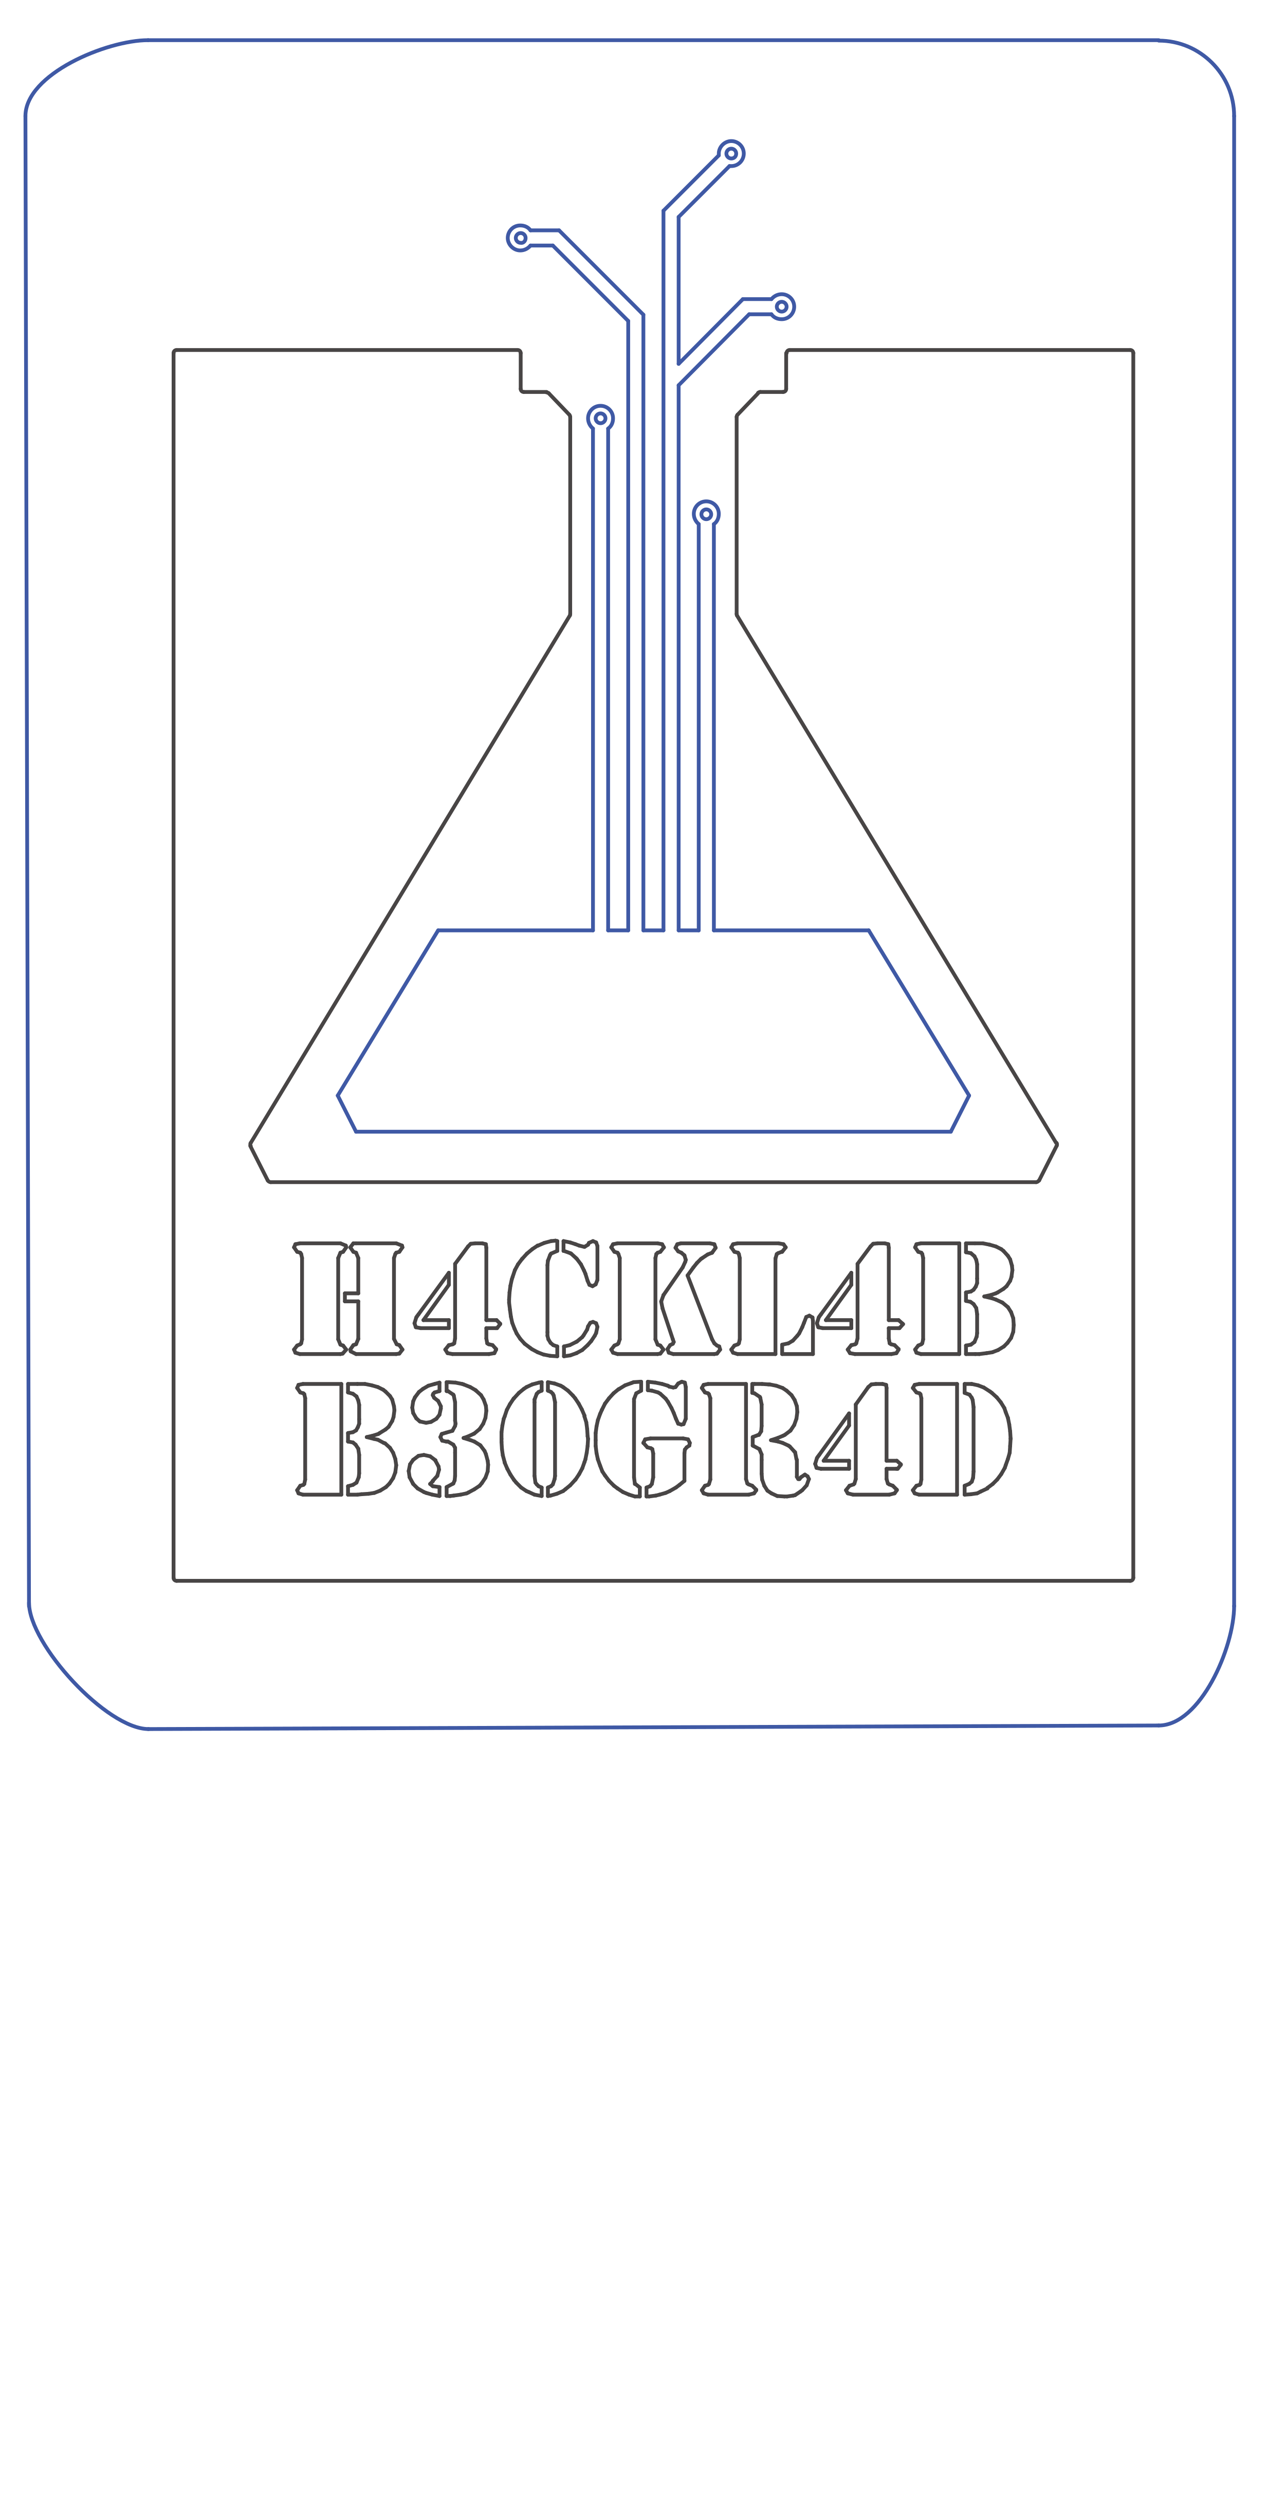 <?xml version="1.0" encoding="utf-8"?>
<!-- Generator: Adobe Illustrator 22.1.0, SVG Export Plug-In . SVG Version: 6.00 Build 0)  -->
<svg version="1.1" xmlns="http://www.w3.org/2000/svg" xmlns:xlink="http://www.w3.org/1999/xlink" x="0px" y="0px"
	 viewBox="0 0 288 560" style="enable-background:new 0 0 288 560;" xml:space="preserve">
<style type="text/css">
	
		.st0{fill-rule:evenodd;clip-rule:evenodd;fill:none;stroke:#3F59A5;stroke-width:0.85;stroke-linecap:round;stroke-linejoin:round;stroke-miterlimit:10;}
	
		.st1{fill-rule:evenodd;clip-rule:evenodd;fill:none;stroke:#484545;stroke-width:0.85;stroke-linecap:round;stroke-linejoin:round;stroke-miterlimit:10;}
</style>
<g id="DXF_x5F_objects">
</g>
<g id="_x30_">
	<line class="st0" x1="33.2" y1="387.3" x2="259.7" y2="386.5"/>
	<path class="st0" d="M6.5,359c0,9.3,17.4,28.3,26.8,28.3"/>
	<line class="st0" x1="276.6" y1="359.8" x2="276.6" y2="26"/>
	<path class="st0" d="M259.7,386.5c9.3,0,16.9-17.4,16.9-26.8"/>
	<line class="st0" x1="194.7" y1="208.4" x2="217.2" y2="245.4"/>
	<line class="st0" x1="217.2" y1="245.4" x2="213.1" y2="253.5"/>
	<line class="st0" x1="213.1" y1="253.5" x2="79.8" y2="253.5"/>
	<line class="st0" x1="194.7" y1="208.4" x2="160" y2="208.4"/>
	<line class="st0" x1="156.6" y1="208.4" x2="152.1" y2="208.4"/>
	<line class="st0" x1="148.7" y1="208.4" x2="144.2" y2="208.4"/>
	<line class="st0" x1="140.8" y1="208.4" x2="136.3" y2="208.4"/>
	<line class="st0" x1="132.9" y1="208.4" x2="98.2" y2="208.4"/>
	<line class="st0" x1="98.2" y1="208.4" x2="75.7" y2="245.4"/>
	<line class="st0" x1="75.7" y1="245.4" x2="79.8" y2="253.5"/>
	<line class="st0" x1="6.5" y1="359.8" x2="5.7" y2="26"/>
	<path class="st0" d="M33.2,9C23.9,9,5.7,16.6,5.7,26"/>
	<line class="st0" x1="152.1" y1="48.6" x2="152.1" y2="81.5"/>
	<line class="st0" x1="152.1" y1="86.3" x2="152.1" y2="208.4"/>
	<line class="st0" x1="148.7" y1="47.2" x2="148.7" y2="208.4"/>
	<line class="st0" x1="156.6" y1="117.4" x2="156.6" y2="208.4"/>
	<line class="st0" x1="160" y1="117.4" x2="160" y2="208.4"/>
	<line class="st0" x1="140.8" y1="71.9" x2="140.8" y2="208.4"/>
	<line class="st0" x1="144.2" y1="70.5" x2="144.2" y2="208.4"/>
	<line class="st0" x1="136.3" y1="96" x2="136.3" y2="208.4"/>
	<line class="st0" x1="132.9" y1="96" x2="132.9" y2="208.4"/>
	<line class="st0" x1="163.5" y1="37.2" x2="152.1" y2="48.6"/>
	<line class="st0" x1="161.1" y1="34.8" x2="148.7" y2="47.2"/>
	<path class="st0" d="M160,117.4c0.7-0.5,1.1-1.3,1.1-2.3c0-1.6-1.3-2.8-2.8-2.8c-1.6,0-2.8,1.3-2.8,2.8c0,0.9,0.4,1.7,1.1,2.3"/>
	<path class="st0" d="M159.4,115.2c0-0.6-0.5-1.1-1.1-1.1c-0.6,0-1.1,0.5-1.1,1.1c0,0.6,0.5,1.1,1.1,1.1
		C158.9,116.3,159.4,115.8,159.4,115.2z"/>
	<path class="st0" d="M165,34.4c0-0.6-0.5-1.1-1.1-1.1s-1.1,0.5-1.1,1.1c0,0.6,0.5,1.1,1.1,1.1S165,35.1,165,34.4z"/>
	<path class="st0" d="M163.5,37.2c0.1,0,0.3,0,0.4,0c1.6,0,2.8-1.3,2.8-2.8c0-1.6-1.3-2.8-2.8-2.8s-2.8,1.3-2.8,2.8
		c0,0.1,0,0.3,0,0.4"/>
	<line class="st0" x1="172.9" y1="67" x2="166.5" y2="67"/>
	<line class="st0" x1="172.9" y1="70.4" x2="167.9" y2="70.4"/>
	<path class="st0" d="M172.9,70.4c0.5,0.7,1.3,1.1,2.3,1.1c1.6,0,2.8-1.3,2.8-2.8c0-1.6-1.3-2.8-2.8-2.8c-0.9,0-1.7,0.4-2.3,1.1"/>
	<path class="st0" d="M176.3,68.7c0-0.6-0.5-1.1-1.1-1.1c-0.6,0-1.1,0.5-1.1,1.1c0,0.6,0.5,1.1,1.1,1.1
		C175.8,69.8,176.3,69.3,176.3,68.7z"/>
	<line class="st0" x1="167.9" y1="70.4" x2="152.1" y2="86.3"/>
	<line class="st0" x1="166.5" y1="67" x2="152.1" y2="81.5"/>
	<line class="st0" x1="118.9" y1="51.6" x2="125.3" y2="51.6"/>
	<line class="st0" x1="118.9" y1="55" x2="123.9" y2="55"/>
	<path class="st0" d="M118.9,51.6c-0.5-0.7-1.3-1.1-2.3-1.1c-1.6,0-2.8,1.3-2.8,2.8s1.3,2.8,2.8,2.8c0.9,0,1.7-0.4,2.3-1.1"/>
	<path class="st0" d="M117.8,53.3c0-0.6-0.5-1.1-1.1-1.1c-0.6,0-1.1,0.5-1.1,1.1c0,0.6,0.5,1.1,1.1,1.1
		C117.3,54.5,117.8,54,117.8,53.3z"/>
	<line class="st0" x1="123.9" y1="55" x2="140.8" y2="71.9"/>
	<line class="st0" x1="125.3" y1="51.6" x2="144.2" y2="70.5"/>
	<path class="st0" d="M136.3,96c0.7-0.5,1.1-1.3,1.1-2.3c0-1.6-1.3-2.8-2.8-2.8c-1.6,0-2.8,1.3-2.8,2.8c0,0.9,0.4,1.7,1.1,2.3"/>
	<path class="st0" d="M135.7,93.7c0-0.6-0.5-1.1-1.1-1.1c-0.6,0-1.1,0.5-1.1,1.1s0.5,1.1,1.1,1.1C135.2,94.8,135.7,94.3,135.7,93.7z
		"/>
	<line class="st0" x1="259.7" y1="9" x2="33.2" y2="9"/>
	<path class="st0" d="M276.6,26c0-9.3-7.6-16.9-16.9-16.9"/>
	<line class="st1" x1="39.6" y1="354.1" x2="253.3" y2="354.1"/>
	<path class="st1" d="M253.3,354.1c0.4,0,0.7-0.3,0.7-0.7"/>
	<line class="st1" x1="254" y1="353.4" x2="254" y2="79.1"/>
	<path class="st1" d="M254,79.1c0-0.4-0.3-0.7-0.7-0.7"/>
	<line class="st1" x1="253.3" y1="78.4" x2="177" y2="78.4"/>
	<path class="st1" d="M177,78.4c-0.4,0-0.7,0.3-0.7,0.7"/>
	<line class="st1" x1="176.2" y1="79.1" x2="176.2" y2="87.1"/>
	<path class="st1" d="M175.5,87.8c0.4,0,0.7-0.3,0.7-0.7"/>
	<line class="st1" x1="175.5" y1="87.8" x2="170.4" y2="87.8"/>
	<path class="st1" d="M170.4,87.8c-0.2,0-0.4,0.1-0.5,0.2"/>
	<line class="st1" x1="165.1" y1="93.4" x2="165.1" y2="137.5"/>
	<path class="st1" d="M165.1,137.5c0,0.1,0,0.3,0.1,0.4"/>
	<line class="st1" x1="165.2" y1="137.9" x2="236.7" y2="256"/>
	<line class="st1" x1="236.8" y1="256.7" x2="232.9" y2="264.4"/>
	<path class="st1" d="M236.8,256.7c0.1-0.1,0.1-0.2,0.1-0.3c0-0.1,0-0.3-0.1-0.4"/>
	<path class="st1" d="M232.2,264.8c0.3,0,0.5-0.2,0.7-0.4"/>
	<line class="st1" x1="232.2" y1="264.8" x2="60.7" y2="264.8"/>
	<path class="st1" d="M60,264.4c0.1,0.2,0.4,0.4,0.7,0.4"/>
	<line class="st1" x1="165.3" y1="92.9" x2="169.9" y2="88.1"/>
	<path class="st1" d="M165.3,92.9c-0.1,0.1-0.2,0.3-0.2,0.5"/>
	<line class="st1" x1="39.6" y1="78.4" x2="115.9" y2="78.4"/>
	<path class="st1" d="M39.6,78.4c-0.4,0-0.7,0.3-0.7,0.7"/>
	<line class="st1" x1="116.7" y1="79.1" x2="116.7" y2="87.1"/>
	<path class="st1" d="M116.7,79.1c0-0.4-0.3-0.7-0.7-0.7"/>
	<line class="st1" x1="117.4" y1="87.8" x2="122.5" y2="87.8"/>
	<path class="st1" d="M116.7,87.1c0,0.4,0.3,0.7,0.7,0.7"/>
	<line class="st1" x1="127.8" y1="93.4" x2="127.8" y2="137.5"/>
	<path class="st1" d="M127.8,93.4c0-0.2-0.1-0.4-0.2-0.5"/>
	<line class="st1" x1="127.7" y1="137.9" x2="56.2" y2="256"/>
	<path class="st1" d="M127.7,137.9c0.1-0.1,0.1-0.2,0.1-0.4"/>
	<line class="st1" x1="56.1" y1="256.7" x2="60" y2="264.4"/>
	<path class="st1" d="M56.2,256c-0.1,0.1-0.1,0.2-0.1,0.4c0,0.1,0,0.2,0.1,0.3"/>
	<line class="st1" x1="127.6" y1="92.9" x2="123" y2="88.1"/>
	<path class="st1" d="M123,88.1c-0.1-0.1-0.3-0.2-0.5-0.2"/>
	<line class="st1" x1="38.9" y1="353.4" x2="38.9" y2="79.1"/>
	<path class="st1" d="M38.9,353.4c0,0.4,0.3,0.7,0.7,0.7"/>
	<line class="st1" x1="88.8" y1="278.5" x2="79.8" y2="278.5"/>
	<line class="st1" x1="79.8" y1="278.5" x2="79.2" y2="278.5"/>
	<line class="st1" x1="79.2" y1="278.5" x2="78.5" y2="279.4"/>
	<line class="st1" x1="78.5" y1="279.4" x2="79.2" y2="280.4"/>
	<line class="st1" x1="79.2" y1="280.4" x2="79.8" y2="280.6"/>
	<line class="st1" x1="79.8" y1="280.6" x2="80.3" y2="281.8"/>
	<line class="st1" x1="80.3" y1="281.8" x2="80.3" y2="289.7"/>
	<line class="st1" x1="80.3" y1="289.7" x2="77.3" y2="289.7"/>
	<line class="st1" x1="77.3" y1="289.7" x2="77.3" y2="291.5"/>
	<line class="st1" x1="77.3" y1="291.5" x2="80.3" y2="291.5"/>
	<line class="st1" x1="80.3" y1="291.5" x2="80.3" y2="299.9"/>
	<line class="st1" x1="80.3" y1="299.9" x2="80.3" y2="299.9"/>
	<line class="st1" x1="80.3" y1="299.9" x2="79.8" y2="301.1"/>
	<line class="st1" x1="79.8" y1="301.1" x2="79.2" y2="301.3"/>
	<line class="st1" x1="79.2" y1="301.3" x2="78.5" y2="302.3"/>
	<line class="st1" x1="78.5" y1="302.3" x2="78.6" y2="302.7"/>
	<line class="st1" x1="78.6" y1="302.7" x2="79.8" y2="303.3"/>
	<line class="st1" x1="79.8" y1="303.3" x2="88.8" y2="303.3"/>
	<line class="st1" x1="88.8" y1="303.3" x2="89.5" y2="303.2"/>
	<line class="st1" x1="89.5" y1="303.2" x2="90.2" y2="302.3"/>
	<line class="st1" x1="90.2" y1="302.3" x2="89.5" y2="301.3"/>
	<line class="st1" x1="89.5" y1="301.3" x2="88.9" y2="301.1"/>
	<line class="st1" x1="88.9" y1="301.1" x2="88.3" y2="299.9"/>
	<line class="st1" x1="88.3" y1="299.9" x2="88.3" y2="281.8"/>
	<line class="st1" x1="88.3" y1="281.8" x2="88.6" y2="280.9"/>
	<line class="st1" x1="88.6" y1="280.9" x2="88.8" y2="280.6"/>
	<line class="st1" x1="88.8" y1="280.6" x2="89.5" y2="280.4"/>
	<line class="st1" x1="89.5" y1="280.4" x2="90.2" y2="279.4"/>
	<line class="st1" x1="90.2" y1="279.4" x2="90.1" y2="279"/>
	<line class="st1" x1="90.1" y1="279" x2="88.8" y2="278.5"/>
	<line class="st1" x1="76.3" y1="278.5" x2="67.2" y2="278.5"/>
	<line class="st1" x1="67.2" y1="278.5" x2="66.2" y2="278.7"/>
	<line class="st1" x1="66.2" y1="278.7" x2="65.9" y2="279.4"/>
	<line class="st1" x1="65.9" y1="279.4" x2="66.6" y2="280.4"/>
	<line class="st1" x1="66.6" y1="280.4" x2="67.3" y2="280.6"/>
	<line class="st1" x1="67.3" y1="280.6" x2="67.5" y2="280.9"/>
	<line class="st1" x1="67.5" y1="280.9" x2="67.7" y2="281.8"/>
	<line class="st1" x1="67.7" y1="281.8" x2="67.7" y2="300"/>
	<line class="st1" x1="67.7" y1="300" x2="67.5" y2="300.9"/>
	<line class="st1" x1="67.5" y1="300.9" x2="67.3" y2="301.1"/>
	<line class="st1" x1="67.3" y1="301.1" x2="66.6" y2="301.4"/>
	<line class="st1" x1="66.6" y1="301.4" x2="65.9" y2="302.3"/>
	<line class="st1" x1="65.9" y1="302.3" x2="66.2" y2="303"/>
	<line class="st1" x1="66.2" y1="303" x2="67.2" y2="303.3"/>
	<line class="st1" x1="67.2" y1="303.3" x2="76.3" y2="303.3"/>
	<line class="st1" x1="76.3" y1="303.3" x2="76.8" y2="303.2"/>
	<line class="st1" x1="76.8" y1="303.2" x2="77.6" y2="302.3"/>
	<line class="st1" x1="77.6" y1="302.3" x2="76.9" y2="301.4"/>
	<line class="st1" x1="76.9" y1="301.4" x2="76.3" y2="301.2"/>
	<line class="st1" x1="76.3" y1="301.2" x2="75.8" y2="300"/>
	<line class="st1" x1="75.8" y1="300" x2="75.8" y2="281.8"/>
	<line class="st1" x1="75.8" y1="281.8" x2="76.3" y2="280.6"/>
	<line class="st1" x1="76.3" y1="280.6" x2="76.9" y2="280.4"/>
	<line class="st1" x1="76.9" y1="280.4" x2="77.6" y2="279.4"/>
	<line class="st1" x1="77.6" y1="279.4" x2="77.5" y2="279"/>
	<line class="st1" x1="77.5" y1="279" x2="76.3" y2="278.5"/>
	<line class="st1" x1="100.6" y1="285.1" x2="93.8" y2="294.4"/>
	<line class="st1" x1="93.8" y1="294.4" x2="93.5" y2="294.8"/>
	<line class="st1" x1="93.5" y1="294.8" x2="93.3" y2="295.1"/>
	<line class="st1" x1="93.3" y1="295.1" x2="92.9" y2="296.4"/>
	<line class="st1" x1="92.9" y1="296.4" x2="93.2" y2="297.3"/>
	<line class="st1" x1="93.2" y1="297.3" x2="94.3" y2="297.5"/>
	<line class="st1" x1="94.3" y1="297.5" x2="100.6" y2="297.5"/>
	<line class="st1" x1="100.6" y1="297.5" x2="100.6" y2="295.7"/>
	<line class="st1" x1="100.6" y1="295.7" x2="94.9" y2="295.7"/>
	<line class="st1" x1="94.9" y1="295.7" x2="100.6" y2="287.8"/>
	<line class="st1" x1="100.6" y1="287.8" x2="100.6" y2="285.1"/>
	<line class="st1" x1="108.1" y1="278.5" x2="106.5" y2="278.5"/>
	<line class="st1" x1="106.5" y1="278.5" x2="105.5" y2="278.6"/>
	<line class="st1" x1="105.5" y1="278.6" x2="104.9" y2="279.2"/>
	<line class="st1" x1="104.9" y1="279.2" x2="102" y2="283.1"/>
	<line class="st1" x1="102" y1="283.1" x2="102" y2="299.8"/>
	<line class="st1" x1="102" y1="299.8" x2="101.8" y2="300.9"/>
	<line class="st1" x1="101.8" y1="300.9" x2="101.5" y2="301.1"/>
	<line class="st1" x1="101.5" y1="301.1" x2="100.7" y2="301.3"/>
	<line class="st1" x1="100.7" y1="301.3" x2="100.6" y2="301.3"/>
	<line class="st1" x1="100.6" y1="301.3" x2="99.8" y2="302.3"/>
	<line class="st1" x1="99.8" y1="302.3" x2="100.3" y2="303.1"/>
	<line class="st1" x1="100.3" y1="303.1" x2="101.4" y2="303.3"/>
	<line class="st1" x1="101.4" y1="303.3" x2="109.6" y2="303.3"/>
	<line class="st1" x1="109.6" y1="303.3" x2="110.8" y2="303.1"/>
	<line class="st1" x1="110.8" y1="303.1" x2="111.2" y2="302.3"/>
	<line class="st1" x1="111.2" y1="302.3" x2="111.2" y2="302.2"/>
	<line class="st1" x1="111.2" y1="302.2" x2="110.4" y2="301.3"/>
	<line class="st1" x1="110.4" y1="301.3" x2="109.5" y2="301.1"/>
	<line class="st1" x1="109.5" y1="301.1" x2="109.2" y2="300.9"/>
	<line class="st1" x1="109.2" y1="300.9" x2="109" y2="299.8"/>
	<line class="st1" x1="109" y1="299.8" x2="109" y2="297.5"/>
	<line class="st1" x1="109" y1="297.5" x2="111.1" y2="297.5"/>
	<line class="st1" x1="111.1" y1="297.5" x2="111.4" y2="297.5"/>
	<line class="st1" x1="111.4" y1="297.5" x2="112.1" y2="296.6"/>
	<line class="st1" x1="112.1" y1="296.6" x2="112.1" y2="296.5"/>
	<line class="st1" x1="112.1" y1="296.5" x2="111.3" y2="295.7"/>
	<line class="st1" x1="111.3" y1="295.7" x2="109" y2="295.7"/>
	<line class="st1" x1="109" y1="295.7" x2="109" y2="279.5"/>
	<line class="st1" x1="109" y1="279.5" x2="108.9" y2="278.7"/>
	<line class="st1" x1="108.9" y1="278.7" x2="108.1" y2="278.5"/>
	<line class="st1" x1="132.9" y1="296.1" x2="132.3" y2="296.3"/>
	<line class="st1" x1="132.3" y1="296.3" x2="131.8" y2="297.1"/>
	<line class="st1" x1="131.8" y1="297.1" x2="131.6" y2="297.8"/>
	<line class="st1" x1="131.6" y1="297.8" x2="130.8" y2="299.1"/>
	<line class="st1" x1="130.8" y1="299.1" x2="130.5" y2="299.5"/>
	<line class="st1" x1="130.5" y1="299.5" x2="129.3" y2="300.5"/>
	<line class="st1" x1="129.3" y1="300.5" x2="129.1" y2="300.6"/>
	<line class="st1" x1="129.1" y1="300.6" x2="127.7" y2="301.3"/>
	<line class="st1" x1="127.7" y1="301.3" x2="126.4" y2="301.6"/>
	<line class="st1" x1="126.4" y1="301.6" x2="126.4" y2="303.8"/>
	<line class="st1" x1="126.4" y1="303.8" x2="127.8" y2="303.6"/>
	<line class="st1" x1="127.8" y1="303.6" x2="129.2" y2="303.1"/>
	<line class="st1" x1="129.2" y1="303.1" x2="129.2" y2="303.1"/>
	<line class="st1" x1="129.2" y1="303.1" x2="130.5" y2="302.4"/>
	<line class="st1" x1="130.5" y1="302.4" x2="131.7" y2="301.3"/>
	<line class="st1" x1="131.7" y1="301.3" x2="132.5" y2="300.4"/>
	<line class="st1" x1="132.5" y1="300.4" x2="133.3" y2="299.2"/>
	<line class="st1" x1="133.3" y1="299.2" x2="133.6" y2="298.6"/>
	<line class="st1" x1="133.6" y1="298.6" x2="133.9" y2="297.2"/>
	<line class="st1" x1="133.9" y1="297.2" x2="133.6" y2="296.4"/>
	<line class="st1" x1="133.6" y1="296.4" x2="132.9" y2="296.1"/>
	<line class="st1" x1="126.3" y1="278" x2="126.3" y2="280.2"/>
	<line class="st1" x1="131" y1="279.3" x2="129.8" y2="279"/>
	<line class="st1" x1="129.8" y1="279" x2="129" y2="278.7"/>
	<line class="st1" x1="129" y1="278.7" x2="127.8" y2="278.3"/>
	<line class="st1" x1="127.8" y1="278.3" x2="126.3" y2="278"/>
	<line class="st1" x1="132.9" y1="278" x2="132" y2="278.4"/>
	<line class="st1" x1="132" y1="278.4" x2="131.8" y2="278.8"/>
	<line class="st1" x1="131.8" y1="278.8" x2="131" y2="279.3"/>
	<line class="st1" x1="126.3" y1="280.2" x2="126.4" y2="280.2"/>
	<line class="st1" x1="126.4" y1="280.2" x2="127.8" y2="280.7"/>
	<line class="st1" x1="127.8" y1="280.7" x2="128" y2="280.8"/>
	<line class="st1" x1="128" y1="280.8" x2="129.1" y2="281.8"/>
	<line class="st1" x1="129.1" y1="281.8" x2="129.3" y2="282"/>
	<line class="st1" x1="129.3" y1="282" x2="130.2" y2="283.2"/>
	<line class="st1" x1="130.2" y1="283.2" x2="130.9" y2="284.6"/>
	<line class="st1" x1="130.9" y1="284.6" x2="131.2" y2="285.3"/>
	<line class="st1" x1="131.2" y1="285.3" x2="131.7" y2="286.9"/>
	<line class="st1" x1="131.7" y1="286.9" x2="132.1" y2="287.8"/>
	<line class="st1" x1="132.1" y1="287.8" x2="132.8" y2="288.1"/>
	<line class="st1" x1="132.8" y1="288.1" x2="133.5" y2="287.7"/>
	<line class="st1" x1="133.5" y1="287.7" x2="133.9" y2="286.7"/>
	<line class="st1" x1="133.9" y1="286.7" x2="133.9" y2="279.1"/>
	<line class="st1" x1="133.9" y1="279.1" x2="133.6" y2="278.3"/>
	<line class="st1" x1="133.6" y1="278.3" x2="132.9" y2="278"/>
	<line class="st1" x1="124.5" y1="277.9" x2="123.5" y2="278"/>
	<line class="st1" x1="123.5" y1="278" x2="122" y2="278.4"/>
	<line class="st1" x1="122" y1="278.4" x2="120.6" y2="279"/>
	<line class="st1" x1="120.6" y1="279" x2="120.5" y2="279"/>
	<line class="st1" x1="120.5" y1="279" x2="119.3" y2="279.8"/>
	<line class="st1" x1="119.3" y1="279.8" x2="118.1" y2="280.8"/>
	<line class="st1" x1="118.1" y1="280.8" x2="117.1" y2="281.9"/>
	<line class="st1" x1="117.1" y1="281.9" x2="117" y2="282"/>
	<line class="st1" x1="117" y1="282" x2="116.1" y2="283.2"/>
	<line class="st1" x1="116.1" y1="283.2" x2="115.4" y2="284.5"/>
	<line class="st1" x1="115.4" y1="284.5" x2="114.9" y2="286"/>
	<line class="st1" x1="114.9" y1="286" x2="114.7" y2="286.6"/>
	<line class="st1" x1="114.7" y1="286.6" x2="114.4" y2="288"/>
	<line class="st1" x1="114.4" y1="288" x2="114.2" y2="289.5"/>
	<line class="st1" x1="114.2" y1="289.5" x2="114.1" y2="291.1"/>
	<line class="st1" x1="114.1" y1="291.1" x2="114.1" y2="291.8"/>
	<line class="st1" x1="114.1" y1="291.8" x2="114.3" y2="293.4"/>
	<line class="st1" x1="114.3" y1="293.4" x2="114.5" y2="294.9"/>
	<line class="st1" x1="114.5" y1="294.9" x2="114.8" y2="296.3"/>
	<line class="st1" x1="114.8" y1="296.3" x2="115.3" y2="297.6"/>
	<line class="st1" x1="115.3" y1="297.6" x2="115.8" y2="298.7"/>
	<line class="st1" x1="115.8" y1="298.7" x2="116.6" y2="299.9"/>
	<line class="st1" x1="116.6" y1="299.9" x2="117.6" y2="301"/>
	<line class="st1" x1="117.6" y1="301" x2="118.8" y2="301.9"/>
	<line class="st1" x1="118.8" y1="301.9" x2="119.2" y2="302.2"/>
	<line class="st1" x1="119.2" y1="302.2" x2="120.5" y2="302.9"/>
	<line class="st1" x1="120.5" y1="302.9" x2="121.8" y2="303.4"/>
	<line class="st1" x1="121.8" y1="303.4" x2="123.3" y2="303.7"/>
	<line class="st1" x1="123.3" y1="303.7" x2="124.9" y2="303.8"/>
	<line class="st1" x1="124.9" y1="303.8" x2="124.9" y2="301.6"/>
	<line class="st1" x1="124.9" y1="301.6" x2="124" y2="301.3"/>
	<line class="st1" x1="124" y1="301.3" x2="123.4" y2="300.8"/>
	<line class="st1" x1="123.4" y1="300.8" x2="122.9" y2="300"/>
	<line class="st1" x1="122.9" y1="300" x2="122.7" y2="299.2"/>
	<line class="st1" x1="122.7" y1="299.2" x2="122.7" y2="298.4"/>
	<line class="st1" x1="122.7" y1="298.4" x2="122.7" y2="283.4"/>
	<line class="st1" x1="122.7" y1="283.4" x2="122.8" y2="282.4"/>
	<line class="st1" x1="122.8" y1="282.4" x2="123.3" y2="281.1"/>
	<line class="st1" x1="123.3" y1="281.1" x2="123.5" y2="280.8"/>
	<line class="st1" x1="123.5" y1="280.8" x2="124.9" y2="280.2"/>
	<line class="st1" x1="124.9" y1="280.2" x2="124.9" y2="278"/>
	<line class="st1" x1="124.9" y1="278" x2="124.5" y2="277.9"/>
	<line class="st1" x1="159.1" y1="278.5" x2="152.6" y2="278.5"/>
	<line class="st1" x1="152.6" y1="278.5" x2="151.8" y2="278.7"/>
	<line class="st1" x1="151.8" y1="278.7" x2="151.4" y2="279.5"/>
	<line class="st1" x1="151.4" y1="279.5" x2="152" y2="280.3"/>
	<line class="st1" x1="152" y1="280.3" x2="152.7" y2="280.6"/>
	<line class="st1" x1="152.7" y1="280.6" x2="153.4" y2="281.2"/>
	<line class="st1" x1="153.4" y1="281.2" x2="153.7" y2="282.2"/>
	<line class="st1" x1="153.7" y1="282.2" x2="153.6" y2="282.6"/>
	<line class="st1" x1="153.6" y1="282.6" x2="153" y2="283.9"/>
	<line class="st1" x1="153" y1="283.9" x2="148.7" y2="290.1"/>
	<line class="st1" x1="148.7" y1="290.1" x2="148.7" y2="290.1"/>
	<line class="st1" x1="148.7" y1="290.1" x2="148.2" y2="291.5"/>
	<line class="st1" x1="148.2" y1="291.5" x2="148.2" y2="291.6"/>
	<line class="st1" x1="148.2" y1="291.6" x2="148.5" y2="293.1"/>
	<line class="st1" x1="148.5" y1="293.1" x2="150.8" y2="300"/>
	<line class="st1" x1="150.8" y1="300" x2="151" y2="300.6"/>
	<line class="st1" x1="151" y1="300.6" x2="150.8" y2="301"/>
	<line class="st1" x1="150.8" y1="301" x2="150.2" y2="301.3"/>
	<line class="st1" x1="150.2" y1="301.3" x2="149.6" y2="302.2"/>
	<line class="st1" x1="149.6" y1="302.2" x2="149.9" y2="303"/>
	<line class="st1" x1="149.9" y1="303" x2="150.9" y2="303.3"/>
	<line class="st1" x1="150.9" y1="303.3" x2="160.1" y2="303.3"/>
	<line class="st1" x1="160.1" y1="303.3" x2="160.7" y2="303.2"/>
	<line class="st1" x1="160.7" y1="303.2" x2="161.4" y2="302.3"/>
	<line class="st1" x1="161.4" y1="302.3" x2="161.2" y2="301.6"/>
	<line class="st1" x1="161.2" y1="301.6" x2="160.7" y2="301.4"/>
	<line class="st1" x1="160.7" y1="301.4" x2="160.1" y2="300.9"/>
	<line class="st1" x1="160.1" y1="300.9" x2="159.6" y2="300"/>
	<line class="st1" x1="159.6" y1="300" x2="154.1" y2="285.7"/>
	<line class="st1" x1="154.1" y1="285.7" x2="155.4" y2="283.9"/>
	<line class="st1" x1="155.4" y1="283.9" x2="156.2" y2="282.9"/>
	<line class="st1" x1="156.2" y1="282.9" x2="157.1" y2="282"/>
	<line class="st1" x1="157.1" y1="282" x2="157.4" y2="281.8"/>
	<line class="st1" x1="157.4" y1="281.8" x2="158.6" y2="281"/>
	<line class="st1" x1="158.6" y1="281" x2="159.6" y2="280.6"/>
	<line class="st1" x1="159.6" y1="280.6" x2="159.6" y2="280.6"/>
	<line class="st1" x1="159.6" y1="280.6" x2="160.4" y2="279.5"/>
	<line class="st1" x1="160.4" y1="279.5" x2="160.1" y2="278.7"/>
	<line class="st1" x1="160.1" y1="278.7" x2="159.1" y2="278.5"/>
	<line class="st1" x1="147.4" y1="278.5" x2="138.4" y2="278.5"/>
	<line class="st1" x1="138.4" y1="278.5" x2="137.4" y2="278.7"/>
	<line class="st1" x1="137.4" y1="278.7" x2="137" y2="279.4"/>
	<line class="st1" x1="137" y1="279.4" x2="137.7" y2="280.4"/>
	<line class="st1" x1="137.7" y1="280.4" x2="138.4" y2="280.6"/>
	<line class="st1" x1="138.4" y1="280.6" x2="138.6" y2="280.9"/>
	<line class="st1" x1="138.6" y1="280.9" x2="138.9" y2="281.8"/>
	<line class="st1" x1="138.9" y1="281.8" x2="138.9" y2="300"/>
	<line class="st1" x1="138.9" y1="300" x2="138.6" y2="300.9"/>
	<line class="st1" x1="138.6" y1="300.9" x2="138.4" y2="301.1"/>
	<line class="st1" x1="138.4" y1="301.1" x2="137.7" y2="301.4"/>
	<line class="st1" x1="137.7" y1="301.4" x2="137" y2="302.3"/>
	<line class="st1" x1="137" y1="302.3" x2="137.4" y2="303"/>
	<line class="st1" x1="137.4" y1="303" x2="138.4" y2="303.3"/>
	<line class="st1" x1="138.4" y1="303.3" x2="147.4" y2="303.3"/>
	<line class="st1" x1="147.4" y1="303.3" x2="148" y2="303.2"/>
	<line class="st1" x1="148" y1="303.2" x2="148.7" y2="302.3"/>
	<line class="st1" x1="148.7" y1="302.3" x2="148" y2="301.4"/>
	<line class="st1" x1="148" y1="301.4" x2="147.4" y2="301.2"/>
	<line class="st1" x1="147.4" y1="301.2" x2="146.9" y2="300"/>
	<line class="st1" x1="146.9" y1="300" x2="146.9" y2="281.8"/>
	<line class="st1" x1="146.9" y1="281.8" x2="147.1" y2="280.9"/>
	<line class="st1" x1="147.1" y1="280.9" x2="147.4" y2="280.6"/>
	<line class="st1" x1="147.4" y1="280.6" x2="148" y2="280.4"/>
	<line class="st1" x1="148" y1="280.4" x2="148.8" y2="279.4"/>
	<line class="st1" x1="148.8" y1="279.4" x2="148.4" y2="278.7"/>
	<line class="st1" x1="148.4" y1="278.7" x2="147.4" y2="278.5"/>
	<line class="st1" x1="181.4" y1="294.7" x2="180.7" y2="295"/>
	<line class="st1" x1="180.7" y1="295" x2="180.2" y2="296.3"/>
	<line class="st1" x1="180.2" y1="296.3" x2="179.8" y2="297.3"/>
	<line class="st1" x1="179.8" y1="297.3" x2="179.1" y2="298.7"/>
	<line class="st1" x1="179.1" y1="298.7" x2="178.7" y2="299.2"/>
	<line class="st1" x1="178.7" y1="299.2" x2="177.7" y2="300.3"/>
	<line class="st1" x1="177.7" y1="300.3" x2="176.7" y2="300.9"/>
	<line class="st1" x1="176.7" y1="300.9" x2="175.3" y2="301.2"/>
	<line class="st1" x1="175.3" y1="301.2" x2="175.3" y2="303.3"/>
	<line class="st1" x1="175.3" y1="303.3" x2="182.2" y2="303.3"/>
	<line class="st1" x1="182.2" y1="303.3" x2="182.2" y2="295.9"/>
	<line class="st1" x1="182.2" y1="295.9" x2="182.1" y2="295.1"/>
	<line class="st1" x1="182.1" y1="295.1" x2="181.4" y2="294.7"/>
	<line class="st1" x1="174.5" y1="278.5" x2="165.3" y2="278.5"/>
	<line class="st1" x1="165.3" y1="278.5" x2="164.3" y2="278.7"/>
	<line class="st1" x1="164.3" y1="278.7" x2="163.9" y2="279.4"/>
	<line class="st1" x1="163.9" y1="279.4" x2="164.6" y2="280.4"/>
	<line class="st1" x1="164.6" y1="280.4" x2="165.4" y2="280.6"/>
	<line class="st1" x1="165.4" y1="280.6" x2="165.6" y2="280.9"/>
	<line class="st1" x1="165.6" y1="280.9" x2="165.8" y2="281.8"/>
	<line class="st1" x1="165.8" y1="281.8" x2="165.8" y2="300"/>
	<line class="st1" x1="165.8" y1="300" x2="165.6" y2="300.9"/>
	<line class="st1" x1="165.6" y1="300.9" x2="165.4" y2="301.1"/>
	<line class="st1" x1="165.4" y1="301.1" x2="164.6" y2="301.4"/>
	<line class="st1" x1="164.6" y1="301.4" x2="163.9" y2="302.3"/>
	<line class="st1" x1="163.9" y1="302.3" x2="164.3" y2="303"/>
	<line class="st1" x1="164.3" y1="303" x2="165.3" y2="303.3"/>
	<line class="st1" x1="165.3" y1="303.3" x2="173.8" y2="303.3"/>
	<line class="st1" x1="173.8" y1="303.3" x2="173.8" y2="281.9"/>
	<line class="st1" x1="173.8" y1="281.9" x2="174.1" y2="280.9"/>
	<line class="st1" x1="174.1" y1="280.9" x2="174.4" y2="280.7"/>
	<line class="st1" x1="174.4" y1="280.7" x2="175.2" y2="280.4"/>
	<line class="st1" x1="175.2" y1="280.4" x2="175.3" y2="280.4"/>
	<line class="st1" x1="175.3" y1="280.4" x2="176.1" y2="279.4"/>
	<line class="st1" x1="176.1" y1="279.4" x2="175.6" y2="278.7"/>
	<line class="st1" x1="175.6" y1="278.7" x2="174.5" y2="278.5"/>
	<line class="st1" x1="190.8" y1="285.1" x2="184" y2="294.4"/>
	<line class="st1" x1="184" y1="294.4" x2="183.7" y2="294.8"/>
	<line class="st1" x1="183.7" y1="294.8" x2="183.5" y2="295.1"/>
	<line class="st1" x1="183.5" y1="295.1" x2="183.1" y2="296.4"/>
	<line class="st1" x1="183.1" y1="296.4" x2="183.4" y2="297.3"/>
	<line class="st1" x1="183.4" y1="297.3" x2="184.4" y2="297.5"/>
	<line class="st1" x1="184.4" y1="297.5" x2="190.8" y2="297.5"/>
	<line class="st1" x1="190.8" y1="297.5" x2="190.8" y2="295.7"/>
	<line class="st1" x1="190.8" y1="295.7" x2="185.1" y2="295.7"/>
	<line class="st1" x1="185.1" y1="295.7" x2="190.8" y2="287.8"/>
	<line class="st1" x1="190.8" y1="287.8" x2="190.8" y2="285.1"/>
	<line class="st1" x1="198.3" y1="278.5" x2="196.7" y2="278.5"/>
	<line class="st1" x1="196.7" y1="278.5" x2="195.7" y2="278.6"/>
	<line class="st1" x1="195.7" y1="278.6" x2="195.1" y2="279.2"/>
	<line class="st1" x1="195.1" y1="279.2" x2="192.2" y2="283.1"/>
	<line class="st1" x1="192.2" y1="283.1" x2="192.2" y2="299.8"/>
	<line class="st1" x1="192.2" y1="299.8" x2="191.9" y2="300.9"/>
	<line class="st1" x1="191.9" y1="300.9" x2="191.7" y2="301.1"/>
	<line class="st1" x1="191.7" y1="301.1" x2="190.9" y2="301.3"/>
	<line class="st1" x1="190.9" y1="301.3" x2="190.8" y2="301.3"/>
	<line class="st1" x1="190.8" y1="301.3" x2="190" y2="302.3"/>
	<line class="st1" x1="190" y1="302.3" x2="190.5" y2="303.1"/>
	<line class="st1" x1="190.5" y1="303.1" x2="191.6" y2="303.3"/>
	<line class="st1" x1="191.6" y1="303.3" x2="199.8" y2="303.3"/>
	<line class="st1" x1="199.8" y1="303.3" x2="200.9" y2="303.1"/>
	<line class="st1" x1="200.9" y1="303.1" x2="201.4" y2="302.3"/>
	<line class="st1" x1="201.4" y1="302.3" x2="201.4" y2="302.2"/>
	<line class="st1" x1="201.4" y1="302.2" x2="200.5" y2="301.3"/>
	<line class="st1" x1="200.5" y1="301.3" x2="199.7" y2="301.1"/>
	<line class="st1" x1="199.7" y1="301.1" x2="199.4" y2="300.9"/>
	<line class="st1" x1="199.4" y1="300.9" x2="199.2" y2="299.8"/>
	<line class="st1" x1="199.2" y1="299.8" x2="199.2" y2="297.5"/>
	<line class="st1" x1="199.2" y1="297.5" x2="201.3" y2="297.5"/>
	<line class="st1" x1="201.3" y1="297.5" x2="201.6" y2="297.5"/>
	<line class="st1" x1="201.6" y1="297.5" x2="202.4" y2="296.6"/>
	<line class="st1" x1="202.4" y1="296.6" x2="202.3" y2="296.5"/>
	<line class="st1" x1="202.3" y1="296.5" x2="201.4" y2="295.7"/>
	<line class="st1" x1="201.4" y1="295.7" x2="199.2" y2="295.7"/>
	<line class="st1" x1="199.2" y1="295.7" x2="199.2" y2="279.5"/>
	<line class="st1" x1="199.2" y1="279.5" x2="199.1" y2="278.7"/>
	<line class="st1" x1="199.1" y1="278.7" x2="198.3" y2="278.5"/>
	<line class="st1" x1="215" y1="278.5" x2="206.4" y2="278.5"/>
	<line class="st1" x1="206.4" y1="278.5" x2="205.4" y2="278.7"/>
	<line class="st1" x1="205.4" y1="278.7" x2="205.1" y2="279.4"/>
	<line class="st1" x1="205.1" y1="279.4" x2="205.8" y2="280.4"/>
	<line class="st1" x1="205.8" y1="280.4" x2="206.5" y2="280.6"/>
	<line class="st1" x1="206.5" y1="280.6" x2="206.7" y2="280.9"/>
	<line class="st1" x1="206.7" y1="280.9" x2="206.9" y2="281.8"/>
	<line class="st1" x1="206.9" y1="281.8" x2="206.9" y2="300"/>
	<line class="st1" x1="206.9" y1="300" x2="206.7" y2="300.9"/>
	<line class="st1" x1="206.7" y1="300.9" x2="206.5" y2="301.1"/>
	<line class="st1" x1="206.5" y1="301.1" x2="205.8" y2="301.4"/>
	<line class="st1" x1="205.8" y1="301.4" x2="205.1" y2="302.3"/>
	<line class="st1" x1="205.1" y1="302.3" x2="205.4" y2="303"/>
	<line class="st1" x1="205.4" y1="303" x2="206.4" y2="303.3"/>
	<line class="st1" x1="206.4" y1="303.3" x2="215" y2="303.3"/>
	<line class="st1" x1="215" y1="303.3" x2="215" y2="278.5"/>
	<line class="st1" x1="218.5" y1="278.5" x2="216.5" y2="278.5"/>
	<line class="st1" x1="216.5" y1="278.5" x2="216.5" y2="280.5"/>
	<line class="st1" x1="216.5" y1="280.5" x2="217.6" y2="280.7"/>
	<line class="st1" x1="217.6" y1="280.7" x2="218.4" y2="281.4"/>
	<line class="st1" x1="218.4" y1="281.4" x2="218.8" y2="282.2"/>
	<line class="st1" x1="218.8" y1="282.2" x2="219" y2="283.2"/>
	<line class="st1" x1="219" y1="283.2" x2="219" y2="286.4"/>
	<line class="st1" x1="219" y1="286.4" x2="219" y2="287.4"/>
	<line class="st1" x1="219" y1="287.4" x2="218.7" y2="288.2"/>
	<line class="st1" x1="218.7" y1="288.2" x2="218.2" y2="288.9"/>
	<line class="st1" x1="218.2" y1="288.9" x2="217.6" y2="289.3"/>
	<line class="st1" x1="217.6" y1="289.3" x2="216.5" y2="289.5"/>
	<line class="st1" x1="216.5" y1="289.5" x2="216.5" y2="291.4"/>
	<line class="st1" x1="216.5" y1="291.4" x2="217.5" y2="291.6"/>
	<line class="st1" x1="217.5" y1="291.6" x2="218.2" y2="292.1"/>
	<line class="st1" x1="218.2" y1="292.1" x2="218.8" y2="293"/>
	<line class="st1" x1="218.8" y1="293" x2="219" y2="294.4"/>
	<line class="st1" x1="219" y1="294.4" x2="219" y2="298.6"/>
	<line class="st1" x1="219" y1="298.6" x2="218.9" y2="299.4"/>
	<line class="st1" x1="218.9" y1="299.4" x2="218.4" y2="300.6"/>
	<line class="st1" x1="218.4" y1="300.6" x2="217.6" y2="301.2"/>
	<line class="st1" x1="217.6" y1="301.2" x2="216.5" y2="301.4"/>
	<line class="st1" x1="216.5" y1="301.4" x2="216.5" y2="303.3"/>
	<line class="st1" x1="216.5" y1="303.3" x2="218.6" y2="303.3"/>
	<line class="st1" x1="218.6" y1="303.3" x2="219.5" y2="303.3"/>
	<line class="st1" x1="219.5" y1="303.3" x2="221.1" y2="303.1"/>
	<line class="st1" x1="221.1" y1="303.1" x2="222.4" y2="302.9"/>
	<line class="st1" x1="222.4" y1="302.9" x2="223.7" y2="302.4"/>
	<line class="st1" x1="223.7" y1="302.4" x2="225" y2="301.6"/>
	<line class="st1" x1="225" y1="301.6" x2="225.8" y2="300.8"/>
	<line class="st1" x1="225.8" y1="300.8" x2="226.6" y2="299.7"/>
	<line class="st1" x1="226.6" y1="299.7" x2="227.1" y2="298.3"/>
	<line class="st1" x1="227.1" y1="298.3" x2="227.2" y2="296.8"/>
	<line class="st1" x1="227.2" y1="296.8" x2="227.1" y2="295.3"/>
	<line class="st1" x1="227.1" y1="295.3" x2="226.6" y2="293.9"/>
	<line class="st1" x1="226.6" y1="293.9" x2="225.9" y2="292.8"/>
	<line class="st1" x1="225.9" y1="292.8" x2="224.7" y2="291.8"/>
	<line class="st1" x1="224.7" y1="291.8" x2="224.5" y2="291.7"/>
	<line class="st1" x1="224.5" y1="291.7" x2="223.2" y2="291.1"/>
	<line class="st1" x1="223.2" y1="291.1" x2="222.3" y2="290.8"/>
	<line class="st1" x1="222.3" y1="290.8" x2="220.6" y2="290.4"/>
	<line class="st1" x1="220.6" y1="290.4" x2="222" y2="290.1"/>
	<line class="st1" x1="222" y1="290.1" x2="223.2" y2="289.7"/>
	<line class="st1" x1="223.2" y1="289.7" x2="223.6" y2="289.5"/>
	<line class="st1" x1="223.6" y1="289.5" x2="224.9" y2="288.7"/>
	<line class="st1" x1="224.9" y1="288.7" x2="225.6" y2="288.1"/>
	<line class="st1" x1="225.6" y1="288.1" x2="226.4" y2="286.9"/>
	<line class="st1" x1="226.4" y1="286.9" x2="226.7" y2="286"/>
	<line class="st1" x1="226.7" y1="286" x2="226.9" y2="284.5"/>
	<line class="st1" x1="226.9" y1="284.5" x2="226.8" y2="283.5"/>
	<line class="st1" x1="226.8" y1="283.5" x2="226.4" y2="282.1"/>
	<line class="st1" x1="226.4" y1="282.1" x2="225.9" y2="281.3"/>
	<line class="st1" x1="225.9" y1="281.3" x2="224.9" y2="280.2"/>
	<line class="st1" x1="224.9" y1="280.2" x2="224.4" y2="279.8"/>
	<line class="st1" x1="224.4" y1="279.8" x2="223.2" y2="279.2"/>
	<line class="st1" x1="223.2" y1="279.2" x2="221.8" y2="278.8"/>
	<line class="st1" x1="221.8" y1="278.8" x2="220.3" y2="278.5"/>
	<line class="st1" x1="220.3" y1="278.5" x2="218.5" y2="278.5"/>
	<line class="st1" x1="76.5" y1="310" x2="67.9" y2="310"/>
	<line class="st1" x1="67.9" y1="310" x2="66.9" y2="310.2"/>
	<line class="st1" x1="66.9" y1="310.2" x2="66.6" y2="310.9"/>
	<line class="st1" x1="66.6" y1="310.9" x2="67.3" y2="311.9"/>
	<line class="st1" x1="67.3" y1="311.9" x2="68" y2="312.1"/>
	<line class="st1" x1="68" y1="312.1" x2="68.2" y2="312.3"/>
	<line class="st1" x1="68.2" y1="312.3" x2="68.4" y2="313.2"/>
	<line class="st1" x1="68.4" y1="313.2" x2="68.4" y2="331.4"/>
	<line class="st1" x1="68.4" y1="331.4" x2="68.2" y2="332.4"/>
	<line class="st1" x1="68.2" y1="332.4" x2="68" y2="332.6"/>
	<line class="st1" x1="68" y1="332.6" x2="67.3" y2="332.8"/>
	<line class="st1" x1="67.3" y1="332.8" x2="66.6" y2="333.8"/>
	<line class="st1" x1="66.6" y1="333.8" x2="66.9" y2="334.5"/>
	<line class="st1" x1="66.9" y1="334.5" x2="67.9" y2="334.8"/>
	<line class="st1" x1="67.9" y1="334.8" x2="76.5" y2="334.8"/>
	<line class="st1" x1="76.5" y1="334.8" x2="76.5" y2="310"/>
	<line class="st1" x1="80.1" y1="310" x2="78" y2="310"/>
	<line class="st1" x1="78" y1="310" x2="78" y2="311.9"/>
	<line class="st1" x1="78" y1="311.9" x2="79.1" y2="312.2"/>
	<line class="st1" x1="79.1" y1="312.2" x2="79.9" y2="312.8"/>
	<line class="st1" x1="79.9" y1="312.8" x2="80.3" y2="313.7"/>
	<line class="st1" x1="80.3" y1="313.7" x2="80.5" y2="314.7"/>
	<line class="st1" x1="80.5" y1="314.7" x2="80.5" y2="317.9"/>
	<line class="st1" x1="80.5" y1="317.9" x2="80.5" y2="318.9"/>
	<line class="st1" x1="80.5" y1="318.9" x2="80.2" y2="319.7"/>
	<line class="st1" x1="80.2" y1="319.7" x2="79.8" y2="320.4"/>
	<line class="st1" x1="79.8" y1="320.4" x2="79.1" y2="320.8"/>
	<line class="st1" x1="79.1" y1="320.8" x2="78" y2="321"/>
	<line class="st1" x1="78" y1="321" x2="78" y2="322.9"/>
	<line class="st1" x1="78" y1="322.9" x2="79.1" y2="323.1"/>
	<line class="st1" x1="79.1" y1="323.1" x2="79.7" y2="323.6"/>
	<line class="st1" x1="79.7" y1="323.6" x2="80.3" y2="324.5"/>
	<line class="st1" x1="80.3" y1="324.5" x2="80.5" y2="325.9"/>
	<line class="st1" x1="80.5" y1="325.9" x2="80.5" y2="330"/>
	<line class="st1" x1="80.5" y1="330" x2="80.4" y2="330.9"/>
	<line class="st1" x1="80.4" y1="330.9" x2="79.9" y2="332.1"/>
	<line class="st1" x1="79.9" y1="332.1" x2="79.1" y2="332.6"/>
	<line class="st1" x1="79.1" y1="332.6" x2="78" y2="332.9"/>
	<line class="st1" x1="78" y1="332.9" x2="78" y2="334.8"/>
	<line class="st1" x1="78" y1="334.8" x2="80.1" y2="334.8"/>
	<line class="st1" x1="80.1" y1="334.8" x2="81" y2="334.7"/>
	<line class="st1" x1="81" y1="334.7" x2="82.6" y2="334.6"/>
	<line class="st1" x1="82.6" y1="334.6" x2="83.9" y2="334.4"/>
	<line class="st1" x1="83.9" y1="334.4" x2="85.2" y2="333.9"/>
	<line class="st1" x1="85.2" y1="333.9" x2="86.5" y2="333.1"/>
	<line class="st1" x1="86.5" y1="333.1" x2="87.3" y2="332.3"/>
	<line class="st1" x1="87.3" y1="332.3" x2="88.1" y2="331.1"/>
	<line class="st1" x1="88.1" y1="331.1" x2="88.6" y2="329.8"/>
	<line class="st1" x1="88.6" y1="329.8" x2="88.8" y2="328.2"/>
	<line class="st1" x1="88.8" y1="328.2" x2="88.6" y2="326.8"/>
	<line class="st1" x1="88.6" y1="326.8" x2="88.1" y2="325.4"/>
	<line class="st1" x1="88.1" y1="325.4" x2="87.4" y2="324.3"/>
	<line class="st1" x1="87.4" y1="324.3" x2="86.3" y2="323.3"/>
	<line class="st1" x1="86.3" y1="323.3" x2="86" y2="323.2"/>
	<line class="st1" x1="86" y1="323.2" x2="84.7" y2="322.5"/>
	<line class="st1" x1="84.7" y1="322.5" x2="83.8" y2="322.3"/>
	<line class="st1" x1="83.8" y1="322.3" x2="82.2" y2="321.9"/>
	<line class="st1" x1="82.2" y1="321.9" x2="83.5" y2="321.6"/>
	<line class="st1" x1="83.5" y1="321.6" x2="84.8" y2="321.2"/>
	<line class="st1" x1="84.8" y1="321.2" x2="85.1" y2="321"/>
	<line class="st1" x1="85.1" y1="321" x2="86.4" y2="320.2"/>
	<line class="st1" x1="86.4" y1="320.2" x2="87.1" y2="319.6"/>
	<line class="st1" x1="87.1" y1="319.6" x2="87.9" y2="318.3"/>
	<line class="st1" x1="87.9" y1="318.3" x2="88.2" y2="317.4"/>
	<line class="st1" x1="88.2" y1="317.4" x2="88.4" y2="315.9"/>
	<line class="st1" x1="88.4" y1="315.9" x2="88.3" y2="315"/>
	<line class="st1" x1="88.3" y1="315" x2="87.9" y2="313.5"/>
	<line class="st1" x1="87.9" y1="313.5" x2="87.4" y2="312.7"/>
	<line class="st1" x1="87.4" y1="312.7" x2="86.4" y2="311.7"/>
	<line class="st1" x1="86.4" y1="311.7" x2="85.9" y2="311.3"/>
	<line class="st1" x1="85.9" y1="311.3" x2="84.7" y2="310.7"/>
	<line class="st1" x1="84.7" y1="310.7" x2="83.3" y2="310.3"/>
	<line class="st1" x1="83.3" y1="310.3" x2="81.8" y2="310"/>
	<line class="st1" x1="81.8" y1="310" x2="80.1" y2="310"/>
	<line class="st1" x1="95" y1="325.9" x2="93.8" y2="326.1"/>
	<line class="st1" x1="93.8" y1="326.1" x2="92.6" y2="327"/>
	<line class="st1" x1="92.6" y1="327" x2="91.9" y2="328"/>
	<line class="st1" x1="91.9" y1="328" x2="91.6" y2="329.5"/>
	<line class="st1" x1="91.6" y1="329.5" x2="91.8" y2="330.9"/>
	<line class="st1" x1="91.8" y1="330.9" x2="92.5" y2="332.2"/>
	<line class="st1" x1="92.5" y1="332.2" x2="92.6" y2="332.4"/>
	<line class="st1" x1="92.6" y1="332.4" x2="93.6" y2="333.4"/>
	<line class="st1" x1="93.6" y1="333.4" x2="95" y2="334.2"/>
	<line class="st1" x1="95" y1="334.2" x2="95.5" y2="334.4"/>
	<line class="st1" x1="95.5" y1="334.4" x2="96.9" y2="334.8"/>
	<line class="st1" x1="96.9" y1="334.8" x2="98.5" y2="335.1"/>
	<line class="st1" x1="98.5" y1="335.1" x2="98.5" y2="333.1"/>
	<line class="st1" x1="98.5" y1="333.1" x2="97" y2="332.9"/>
	<line class="st1" x1="97" y1="332.9" x2="96.4" y2="332.4"/>
	<line class="st1" x1="96.4" y1="332.4" x2="97" y2="331.8"/>
	<line class="st1" x1="97" y1="331.8" x2="97" y2="331.7"/>
	<line class="st1" x1="97" y1="331.7" x2="98" y2="330.6"/>
	<line class="st1" x1="98" y1="330.6" x2="98" y2="330.6"/>
	<line class="st1" x1="98" y1="330.6" x2="98.4" y2="329.2"/>
	<line class="st1" x1="98.4" y1="329.2" x2="98.3" y2="328.5"/>
	<line class="st1" x1="98.3" y1="328.5" x2="97.6" y2="327.2"/>
	<line class="st1" x1="97.6" y1="327.2" x2="97.6" y2="327.1"/>
	<line class="st1" x1="97.6" y1="327.1" x2="96.4" y2="326.2"/>
	<line class="st1" x1="96.4" y1="326.2" x2="95" y2="325.9"/>
	<line class="st1" x1="98.5" y1="309.7" x2="97.4" y2="310"/>
	<line class="st1" x1="97.4" y1="310" x2="96" y2="310.4"/>
	<line class="st1" x1="96" y1="310.4" x2="94.8" y2="311.1"/>
	<line class="st1" x1="94.8" y1="311.1" x2="93.9" y2="311.8"/>
	<line class="st1" x1="93.9" y1="311.8" x2="93" y2="313"/>
	<line class="st1" x1="93" y1="313" x2="92.6" y2="313.9"/>
	<line class="st1" x1="92.6" y1="313.9" x2="92.4" y2="315.3"/>
	<line class="st1" x1="92.4" y1="315.3" x2="92.6" y2="316.5"/>
	<line class="st1" x1="92.6" y1="316.5" x2="93.3" y2="317.7"/>
	<line class="st1" x1="93.3" y1="317.7" x2="94.1" y2="318.4"/>
	<line class="st1" x1="94.1" y1="318.4" x2="95.5" y2="318.7"/>
	<line class="st1" x1="95.5" y1="318.7" x2="96.6" y2="318.5"/>
	<line class="st1" x1="96.6" y1="318.5" x2="97.8" y2="317.8"/>
	<line class="st1" x1="97.8" y1="317.8" x2="98.5" y2="316.9"/>
	<line class="st1" x1="98.5" y1="316.9" x2="98.8" y2="315.5"/>
	<line class="st1" x1="98.8" y1="315.5" x2="98.8" y2="315"/>
	<line class="st1" x1="98.8" y1="315" x2="98.2" y2="313.8"/>
	<line class="st1" x1="98.2" y1="313.8" x2="97.3" y2="313.1"/>
	<line class="st1" x1="97.3" y1="313.1" x2="97" y2="312.5"/>
	<line class="st1" x1="97" y1="312.5" x2="97.1" y2="312.2"/>
	<line class="st1" x1="97.1" y1="312.2" x2="97.4" y2="311.9"/>
	<line class="st1" x1="97.4" y1="311.9" x2="98.5" y2="311.6"/>
	<line class="st1" x1="98.5" y1="311.6" x2="98.5" y2="309.7"/>
	<line class="st1" x1="100.6" y1="309.6" x2="100.1" y2="309.6"/>
	<line class="st1" x1="100.1" y1="309.6" x2="100.1" y2="311.6"/>
	<line class="st1" x1="100.1" y1="311.6" x2="100.4" y2="311.6"/>
	<line class="st1" x1="100.4" y1="311.6" x2="101.6" y2="312.4"/>
	<line class="st1" x1="101.6" y1="312.4" x2="101.7" y2="312.6"/>
	<line class="st1" x1="101.7" y1="312.6" x2="102" y2="314.1"/>
	<line class="st1" x1="102" y1="314.1" x2="102" y2="318.2"/>
	<line class="st1" x1="102" y1="318.2" x2="102.1" y2="318.9"/>
	<line class="st1" x1="102.1" y1="318.9" x2="102" y2="319.4"/>
	<line class="st1" x1="102" y1="319.4" x2="101.4" y2="320.5"/>
	<line class="st1" x1="101.4" y1="320.5" x2="100" y2="320.9"/>
	<line class="st1" x1="100" y1="320.9" x2="99" y2="321.2"/>
	<line class="st1" x1="99" y1="321.2" x2="98.7" y2="321.9"/>
	<line class="st1" x1="98.7" y1="321.9" x2="99.1" y2="322.7"/>
	<line class="st1" x1="99.1" y1="322.7" x2="100" y2="322.9"/>
	<line class="st1" x1="100" y1="322.9" x2="100.4" y2="322.9"/>
	<line class="st1" x1="100.4" y1="322.9" x2="101.6" y2="323.6"/>
	<line class="st1" x1="101.6" y1="323.6" x2="102" y2="324.3"/>
	<line class="st1" x1="102" y1="324.3" x2="102" y2="325.4"/>
	<line class="st1" x1="102" y1="325.4" x2="102" y2="330.6"/>
	<line class="st1" x1="102" y1="330.6" x2="101.9" y2="331.6"/>
	<line class="st1" x1="101.9" y1="331.6" x2="101.6" y2="332.3"/>
	<line class="st1" x1="101.6" y1="332.3" x2="101.4" y2="332.4"/>
	<line class="st1" x1="101.4" y1="332.4" x2="100.1" y2="333.1"/>
	<line class="st1" x1="100.1" y1="333.1" x2="100.1" y2="335.1"/>
	<line class="st1" x1="100.1" y1="335.1" x2="100.9" y2="335.1"/>
	<line class="st1" x1="100.9" y1="335.1" x2="101.7" y2="335"/>
	<line class="st1" x1="101.7" y1="335" x2="103.2" y2="334.8"/>
	<line class="st1" x1="103.2" y1="334.8" x2="104.6" y2="334.5"/>
	<line class="st1" x1="104.6" y1="334.5" x2="105" y2="334.3"/>
	<line class="st1" x1="105" y1="334.3" x2="106.3" y2="333.6"/>
	<line class="st1" x1="106.3" y1="333.6" x2="107.5" y2="332.8"/>
	<line class="st1" x1="107.5" y1="332.8" x2="108" y2="332.2"/>
	<line class="st1" x1="108" y1="332.2" x2="108.8" y2="331"/>
	<line class="st1" x1="108.8" y1="331" x2="109.3" y2="329.6"/>
	<line class="st1" x1="109.3" y1="329.6" x2="109.4" y2="328.1"/>
	<line class="st1" x1="109.4" y1="328.1" x2="109.3" y2="327.2"/>
	<line class="st1" x1="109.3" y1="327.2" x2="108.9" y2="325.7"/>
	<line class="st1" x1="108.9" y1="325.7" x2="108.6" y2="325"/>
	<line class="st1" x1="108.6" y1="325" x2="107.7" y2="323.8"/>
	<line class="st1" x1="107.7" y1="323.8" x2="107.6" y2="323.7"/>
	<line class="st1" x1="107.6" y1="323.7" x2="106.3" y2="322.9"/>
	<line class="st1" x1="106.3" y1="322.9" x2="105.5" y2="322.6"/>
	<line class="st1" x1="105.5" y1="322.6" x2="103.9" y2="322.1"/>
	<line class="st1" x1="103.9" y1="322.1" x2="104.8" y2="321.8"/>
	<line class="st1" x1="104.8" y1="321.8" x2="106.1" y2="321.2"/>
	<line class="st1" x1="106.1" y1="321.2" x2="106.3" y2="321.1"/>
	<line class="st1" x1="106.3" y1="321.1" x2="107.5" y2="320.1"/>
	<line class="st1" x1="107.5" y1="320.1" x2="107.5" y2="320.1"/>
	<line class="st1" x1="107.5" y1="320.1" x2="108.3" y2="318.9"/>
	<line class="st1" x1="108.3" y1="318.9" x2="108.8" y2="317.6"/>
	<line class="st1" x1="108.8" y1="317.6" x2="109" y2="316"/>
	<line class="st1" x1="109" y1="316" x2="108.9" y2="314.9"/>
	<line class="st1" x1="108.9" y1="314.9" x2="108.4" y2="313.5"/>
	<line class="st1" x1="108.4" y1="313.5" x2="107.8" y2="312.5"/>
	<line class="st1" x1="107.8" y1="312.5" x2="106.7" y2="311.5"/>
	<line class="st1" x1="106.7" y1="311.5" x2="106.6" y2="311.4"/>
	<line class="st1" x1="106.6" y1="311.4" x2="105.4" y2="310.7"/>
	<line class="st1" x1="105.4" y1="310.7" x2="103.9" y2="310.1"/>
	<line class="st1" x1="103.9" y1="310.1" x2="103.6" y2="310"/>
	<line class="st1" x1="103.6" y1="310" x2="102.1" y2="309.7"/>
	<line class="st1" x1="102.1" y1="309.7" x2="100.6" y2="309.6"/>
	<line class="st1" x1="121.4" y1="309.6" x2="120.8" y2="309.7"/>
	<line class="st1" x1="120.8" y1="309.7" x2="119.3" y2="310.1"/>
	<line class="st1" x1="119.3" y1="310.1" x2="118" y2="310.7"/>
	<line class="st1" x1="118" y1="310.7" x2="117.4" y2="311.1"/>
	<line class="st1" x1="117.4" y1="311.1" x2="116.3" y2="312"/>
	<line class="st1" x1="116.3" y1="312" x2="115.2" y2="313.2"/>
	<line class="st1" x1="115.2" y1="313.2" x2="115.1" y2="313.3"/>
	<line class="st1" x1="115.1" y1="313.3" x2="114.3" y2="314.5"/>
	<line class="st1" x1="114.3" y1="314.5" x2="113.6" y2="315.8"/>
	<line class="st1" x1="113.6" y1="315.8" x2="113.1" y2="317.3"/>
	<line class="st1" x1="113.1" y1="317.3" x2="112.9" y2="317.8"/>
	<line class="st1" x1="112.9" y1="317.8" x2="112.6" y2="319.3"/>
	<line class="st1" x1="112.6" y1="319.3" x2="112.4" y2="320.8"/>
	<line class="st1" x1="112.4" y1="320.8" x2="112.4" y2="322.3"/>
	<line class="st1" x1="112.4" y1="322.3" x2="112.4" y2="323"/>
	<line class="st1" x1="112.4" y1="323" x2="112.5" y2="324.6"/>
	<line class="st1" x1="112.5" y1="324.6" x2="112.7" y2="326"/>
	<line class="st1" x1="112.7" y1="326" x2="113.1" y2="327.5"/>
	<line class="st1" x1="113.1" y1="327.5" x2="113.1" y2="327.6"/>
	<line class="st1" x1="113.1" y1="327.6" x2="113.7" y2="329"/>
	<line class="st1" x1="113.7" y1="329" x2="114.4" y2="330.3"/>
	<line class="st1" x1="114.4" y1="330.3" x2="115.2" y2="331.5"/>
	<line class="st1" x1="115.2" y1="331.5" x2="115.7" y2="332.1"/>
	<line class="st1" x1="115.7" y1="332.1" x2="116.8" y2="333.2"/>
	<line class="st1" x1="116.8" y1="333.2" x2="118" y2="334"/>
	<line class="st1" x1="118" y1="334" x2="118.5" y2="334.2"/>
	<line class="st1" x1="118.5" y1="334.2" x2="119.8" y2="334.8"/>
	<line class="st1" x1="119.8" y1="334.8" x2="121.4" y2="335.1"/>
	<line class="st1" x1="121.4" y1="335.1" x2="121.4" y2="333.2"/>
	<line class="st1" x1="121.4" y1="333.2" x2="120.7" y2="332.9"/>
	<line class="st1" x1="120.7" y1="332.9" x2="120.3" y2="332.5"/>
	<line class="st1" x1="120.3" y1="332.5" x2="120" y2="332.1"/>
	<line class="st1" x1="120" y1="332.1" x2="119.8" y2="330.6"/>
	<line class="st1" x1="119.8" y1="330.6" x2="119.8" y2="314.1"/>
	<line class="st1" x1="119.8" y1="314.1" x2="119.8" y2="313.5"/>
	<line class="st1" x1="119.8" y1="313.5" x2="120.3" y2="312.2"/>
	<line class="st1" x1="120.3" y1="312.2" x2="120.7" y2="311.8"/>
	<line class="st1" x1="120.7" y1="311.8" x2="121.4" y2="311.5"/>
	<line class="st1" x1="121.4" y1="311.5" x2="121.4" y2="309.6"/>
	<line class="st1" x1="122.8" y1="309.6" x2="122.8" y2="311.5"/>
	<line class="st1" x1="122.8" y1="311.5" x2="123.5" y2="311.8"/>
	<line class="st1" x1="123.5" y1="311.8" x2="123.9" y2="312.2"/>
	<line class="st1" x1="123.9" y1="312.2" x2="124.1" y2="312.6"/>
	<line class="st1" x1="124.1" y1="312.6" x2="124.4" y2="314.1"/>
	<line class="st1" x1="124.4" y1="314.1" x2="124.4" y2="330.6"/>
	<line class="st1" x1="124.4" y1="330.6" x2="124.3" y2="331.3"/>
	<line class="st1" x1="124.3" y1="331.3" x2="123.9" y2="332.5"/>
	<line class="st1" x1="123.9" y1="332.5" x2="123.5" y2="332.9"/>
	<line class="st1" x1="123.5" y1="332.9" x2="122.8" y2="333.2"/>
	<line class="st1" x1="122.8" y1="333.2" x2="122.8" y2="335.1"/>
	<line class="st1" x1="122.8" y1="335.1" x2="123.4" y2="335"/>
	<line class="st1" x1="123.4" y1="335" x2="124.8" y2="334.6"/>
	<line class="st1" x1="124.8" y1="334.6" x2="126.2" y2="334"/>
	<line class="st1" x1="126.2" y1="334" x2="126.7" y2="333.6"/>
	<line class="st1" x1="126.7" y1="333.6" x2="127.8" y2="332.7"/>
	<line class="st1" x1="127.8" y1="332.7" x2="128.9" y2="331.5"/>
	<line class="st1" x1="128.9" y1="331.5" x2="129" y2="331.4"/>
	<line class="st1" x1="129" y1="331.4" x2="129.8" y2="330.2"/>
	<line class="st1" x1="129.8" y1="330.2" x2="130.5" y2="328.9"/>
	<line class="st1" x1="130.5" y1="328.9" x2="131" y2="327.5"/>
	<line class="st1" x1="131" y1="327.5" x2="131.2" y2="326.9"/>
	<line class="st1" x1="131.2" y1="326.9" x2="131.5" y2="325.4"/>
	<line class="st1" x1="131.5" y1="325.4" x2="131.7" y2="323.9"/>
	<line class="st1" x1="131.7" y1="323.9" x2="131.8" y2="322.3"/>
	<line class="st1" x1="131.8" y1="322.3" x2="131.7" y2="321.7"/>
	<line class="st1" x1="131.7" y1="321.7" x2="131.6" y2="320.1"/>
	<line class="st1" x1="131.6" y1="320.1" x2="131.4" y2="318.6"/>
	<line class="st1" x1="131.4" y1="318.6" x2="131" y2="317.3"/>
	<line class="st1" x1="131" y1="317.3" x2="131" y2="317.1"/>
	<line class="st1" x1="131" y1="317.1" x2="130.4" y2="315.7"/>
	<line class="st1" x1="130.4" y1="315.7" x2="129.7" y2="314.4"/>
	<line class="st1" x1="129.7" y1="314.4" x2="128.9" y2="313.2"/>
	<line class="st1" x1="128.9" y1="313.2" x2="128.4" y2="312.6"/>
	<line class="st1" x1="128.4" y1="312.6" x2="127.3" y2="311.5"/>
	<line class="st1" x1="127.3" y1="311.5" x2="126.2" y2="310.7"/>
	<line class="st1" x1="126.2" y1="310.7" x2="125.7" y2="310.4"/>
	<line class="st1" x1="125.7" y1="310.4" x2="124.3" y2="309.9"/>
	<line class="st1" x1="124.3" y1="309.9" x2="122.8" y2="309.6"/>
	<line class="st1" x1="153.1" y1="322.2" x2="145.8" y2="322.2"/>
	<line class="st1" x1="145.8" y1="322.2" x2="144.6" y2="322.4"/>
	<line class="st1" x1="144.6" y1="322.4" x2="144.2" y2="323.2"/>
	<line class="st1" x1="144.2" y1="323.2" x2="144.2" y2="323.2"/>
	<line class="st1" x1="144.2" y1="323.2" x2="145.1" y2="324.2"/>
	<line class="st1" x1="145.1" y1="324.2" x2="145.9" y2="324.4"/>
	<line class="st1" x1="145.9" y1="324.4" x2="146.2" y2="324.6"/>
	<line class="st1" x1="146.2" y1="324.6" x2="146.4" y2="325.6"/>
	<line class="st1" x1="146.4" y1="325.6" x2="146.4" y2="330.9"/>
	<line class="st1" x1="146.4" y1="330.9" x2="146.1" y2="332.4"/>
	<line class="st1" x1="146.1" y1="332.4" x2="145.7" y2="332.9"/>
	<line class="st1" x1="145.7" y1="332.9" x2="144.9" y2="333.2"/>
	<line class="st1" x1="144.9" y1="333.2" x2="144.9" y2="335.2"/>
	<line class="st1" x1="144.9" y1="335.2" x2="145.5" y2="335.2"/>
	<line class="st1" x1="145.5" y1="335.2" x2="147" y2="335"/>
	<line class="st1" x1="147" y1="335" x2="147.8" y2="334.8"/>
	<line class="st1" x1="147.8" y1="334.8" x2="149.2" y2="334.4"/>
	<line class="st1" x1="149.2" y1="334.4" x2="150.1" y2="334"/>
	<line class="st1" x1="150.1" y1="334" x2="151.5" y2="333.2"/>
	<line class="st1" x1="151.5" y1="333.2" x2="152.3" y2="332.6"/>
	<line class="st1" x1="152.3" y1="332.6" x2="153.4" y2="331.7"/>
	<line class="st1" x1="153.4" y1="331.7" x2="153.4" y2="325.5"/>
	<line class="st1" x1="153.4" y1="325.5" x2="153.5" y2="324.7"/>
	<line class="st1" x1="153.5" y1="324.7" x2="153.9" y2="324.2"/>
	<line class="st1" x1="153.9" y1="324.2" x2="154.5" y2="323.8"/>
	<line class="st1" x1="154.5" y1="323.8" x2="154.6" y2="323.2"/>
	<line class="st1" x1="154.6" y1="323.2" x2="154.2" y2="322.4"/>
	<line class="st1" x1="154.2" y1="322.4" x2="153.1" y2="322.2"/>
	<line class="st1" x1="145.2" y1="309.5" x2="145.2" y2="311.4"/>
	<line class="st1" x1="150.9" y1="310.8" x2="150" y2="310.6"/>
	<line class="st1" x1="150" y1="310.6" x2="149.7" y2="310.4"/>
	<line class="st1" x1="149.7" y1="310.4" x2="148.4" y2="310"/>
	<line class="st1" x1="148.4" y1="310" x2="146.9" y2="309.7"/>
	<line class="st1" x1="146.9" y1="309.7" x2="145.2" y2="309.5"/>
	<line class="st1" x1="143.7" y1="309.5" x2="143.5" y2="309.5"/>
	<line class="st1" x1="143.5" y1="309.5" x2="142" y2="309.6"/>
	<line class="st1" x1="142" y1="309.6" x2="141.5" y2="309.8"/>
	<line class="st1" x1="141.5" y1="309.8" x2="140.1" y2="310.3"/>
	<line class="st1" x1="140.1" y1="310.3" x2="138.8" y2="311.1"/>
	<line class="st1" x1="138.8" y1="311.1" x2="138.6" y2="311.2"/>
	<line class="st1" x1="138.6" y1="311.2" x2="137.5" y2="312.1"/>
	<line class="st1" x1="137.5" y1="312.1" x2="136.5" y2="313.2"/>
	<line class="st1" x1="136.5" y1="313.2" x2="135.6" y2="314.4"/>
	<line class="st1" x1="135.6" y1="314.4" x2="134.9" y2="315.8"/>
	<line class="st1" x1="134.9" y1="315.8" x2="134.5" y2="316.7"/>
	<line class="st1" x1="134.5" y1="316.7" x2="134" y2="318.1"/>
	<line class="st1" x1="134" y1="318.1" x2="133.7" y2="319.5"/>
	<line class="st1" x1="133.7" y1="319.5" x2="133.5" y2="321"/>
	<line class="st1" x1="133.5" y1="321" x2="133.5" y2="322.6"/>
	<line class="st1" x1="133.5" y1="322.6" x2="133.5" y2="323.9"/>
	<line class="st1" x1="133.5" y1="323.9" x2="133.7" y2="325.5"/>
	<line class="st1" x1="133.7" y1="325.5" x2="134" y2="326.9"/>
	<line class="st1" x1="134" y1="326.9" x2="134.5" y2="328.3"/>
	<line class="st1" x1="134.5" y1="328.3" x2="135" y2="329.6"/>
	<line class="st1" x1="135" y1="329.6" x2="135.6" y2="330.5"/>
	<line class="st1" x1="135.6" y1="330.5" x2="136.5" y2="331.7"/>
	<line class="st1" x1="136.5" y1="331.7" x2="137.6" y2="332.8"/>
	<line class="st1" x1="137.6" y1="332.8" x2="138.4" y2="333.4"/>
	<line class="st1" x1="138.4" y1="333.4" x2="139.6" y2="334.2"/>
	<line class="st1" x1="139.6" y1="334.2" x2="141" y2="334.8"/>
	<line class="st1" x1="141" y1="334.8" x2="142.3" y2="335.2"/>
	<line class="st1" x1="142.3" y1="335.2" x2="143.4" y2="335.2"/>
	<line class="st1" x1="143.4" y1="335.2" x2="143.4" y2="333.2"/>
	<line class="st1" x1="143.4" y1="333.2" x2="142.4" y2="332.4"/>
	<line class="st1" x1="142.4" y1="332.4" x2="142.3" y2="332.4"/>
	<line class="st1" x1="142.3" y1="332.4" x2="142.1" y2="330.9"/>
	<line class="st1" x1="142.1" y1="330.9" x2="142.1" y2="314"/>
	<line class="st1" x1="142.1" y1="314" x2="142.1" y2="313.4"/>
	<line class="st1" x1="142.1" y1="313.4" x2="142.6" y2="312.1"/>
	<line class="st1" x1="142.6" y1="312.1" x2="143.7" y2="311.5"/>
	<line class="st1" x1="143.7" y1="311.5" x2="143.7" y2="309.5"/>
	<line class="st1" x1="152.8" y1="309.5" x2="152" y2="309.9"/>
	<line class="st1" x1="152" y1="309.9" x2="151.4" y2="310.7"/>
	<line class="st1" x1="151.4" y1="310.7" x2="150.9" y2="310.8"/>
	<line class="st1" x1="145.2" y1="311.4" x2="146.1" y2="311.5"/>
	<line class="st1" x1="146.1" y1="311.5" x2="147.5" y2="311.9"/>
	<line class="st1" x1="147.5" y1="311.9" x2="148" y2="312.2"/>
	<line class="st1" x1="148" y1="312.2" x2="149.2" y2="313.3"/>
	<line class="st1" x1="149.2" y1="313.3" x2="149.7" y2="314"/>
	<line class="st1" x1="149.7" y1="314" x2="150.5" y2="315.4"/>
	<line class="st1" x1="150.5" y1="315.4" x2="151" y2="316.5"/>
	<line class="st1" x1="151" y1="316.5" x2="151.5" y2="317.8"/>
	<line class="st1" x1="151.5" y1="317.8" x2="152" y2="318.9"/>
	<line class="st1" x1="152" y1="318.9" x2="152.7" y2="319.1"/>
	<line class="st1" x1="152.7" y1="319.1" x2="153.2" y2="319"/>
	<line class="st1" x1="153.2" y1="319" x2="153.7" y2="317.8"/>
	<line class="st1" x1="153.7" y1="317.8" x2="153.7" y2="310.7"/>
	<line class="st1" x1="153.7" y1="310.7" x2="153.5" y2="309.7"/>
	<line class="st1" x1="153.5" y1="309.7" x2="152.8" y2="309.5"/>
	<line class="st1" x1="180.4" y1="330.3" x2="179.5" y2="330.9"/>
	<line class="st1" x1="179.5" y1="330.9" x2="179.2" y2="331.3"/>
	<line class="st1" x1="179.2" y1="331.3" x2="178.9" y2="331.3"/>
	<line class="st1" x1="170.8" y1="331.4" x2="171.3" y2="332.8"/>
	<line class="st1" x1="171.3" y1="332.8" x2="172" y2="333.9"/>
	<line class="st1" x1="172" y1="333.9" x2="172.9" y2="334.5"/>
	<line class="st1" x1="172.9" y1="334.5" x2="174.2" y2="335.1"/>
	<line class="st1" x1="174.2" y1="335.1" x2="175.8" y2="335.2"/>
	<line class="st1" x1="175.8" y1="335.2" x2="176.4" y2="335.2"/>
	<line class="st1" x1="176.4" y1="335.2" x2="177.8" y2="335"/>
	<line class="st1" x1="177.8" y1="335" x2="178.2" y2="334.9"/>
	<line class="st1" x1="178.2" y1="334.9" x2="179.4" y2="334.1"/>
	<line class="st1" x1="179.4" y1="334.1" x2="179.8" y2="333.8"/>
	<line class="st1" x1="179.8" y1="333.8" x2="180.8" y2="332.7"/>
	<line class="st1" x1="180.8" y1="332.7" x2="181.3" y2="331.3"/>
	<line class="st1" x1="181.3" y1="331.3" x2="181" y2="330.7"/>
	<line class="st1" x1="181" y1="330.7" x2="180.4" y2="330.3"/>
	<line class="st1" x1="167.2" y1="310" x2="158.7" y2="310"/>
	<line class="st1" x1="158.7" y1="310" x2="157.7" y2="310.2"/>
	<line class="st1" x1="157.7" y1="310.2" x2="157.3" y2="310.9"/>
	<line class="st1" x1="157.3" y1="310.9" x2="158" y2="311.9"/>
	<line class="st1" x1="158" y1="311.9" x2="158.7" y2="312.1"/>
	<line class="st1" x1="158.7" y1="312.1" x2="158.9" y2="312.3"/>
	<line class="st1" x1="158.9" y1="312.3" x2="159.2" y2="313.2"/>
	<line class="st1" x1="159.2" y1="313.2" x2="159.2" y2="331.4"/>
	<line class="st1" x1="159.2" y1="331.4" x2="158.9" y2="332.4"/>
	<line class="st1" x1="158.9" y1="332.4" x2="158.7" y2="332.6"/>
	<line class="st1" x1="158.7" y1="332.6" x2="158" y2="332.8"/>
	<line class="st1" x1="158" y1="332.8" x2="157.3" y2="333.8"/>
	<line class="st1" x1="157.3" y1="333.8" x2="157.7" y2="334.5"/>
	<line class="st1" x1="157.7" y1="334.5" x2="158.7" y2="334.8"/>
	<line class="st1" x1="158.7" y1="334.8" x2="167.8" y2="334.8"/>
	<line class="st1" x1="167.8" y1="334.8" x2="169" y2="334.5"/>
	<line class="st1" x1="169" y1="334.5" x2="169.5" y2="333.8"/>
	<line class="st1" x1="169.5" y1="333.8" x2="169.5" y2="333.7"/>
	<line class="st1" x1="169.5" y1="333.7" x2="168.6" y2="332.8"/>
	<line class="st1" x1="168.6" y1="332.8" x2="167.8" y2="332.5"/>
	<line class="st1" x1="167.8" y1="332.5" x2="167.5" y2="332.3"/>
	<line class="st1" x1="167.5" y1="332.3" x2="167.2" y2="331.3"/>
	<line class="st1" x1="167.2" y1="331.3" x2="167.2" y2="310"/>
	<line class="st1" x1="169.1" y1="310" x2="168.6" y2="310"/>
	<line class="st1" x1="168.6" y1="310" x2="168.6" y2="312"/>
	<line class="st1" x1="168.6" y1="312" x2="169.1" y2="312.1"/>
	<line class="st1" x1="169.1" y1="312.1" x2="170.3" y2="312.9"/>
	<line class="st1" x1="170.3" y1="312.9" x2="170.4" y2="313.1"/>
	<line class="st1" x1="170.4" y1="313.1" x2="170.7" y2="314.6"/>
	<line class="st1" x1="170.7" y1="314.6" x2="170.7" y2="319.4"/>
	<line class="st1" x1="170.7" y1="319.4" x2="170.6" y2="320.6"/>
	<line class="st1" x1="170.6" y1="320.6" x2="170.1" y2="321.4"/>
	<line class="st1" x1="170.1" y1="321.4" x2="170" y2="321.4"/>
	<line class="st1" x1="170" y1="321.4" x2="168.7" y2="321.9"/>
	<line class="st1" x1="168.7" y1="321.9" x2="168.7" y2="323.8"/>
	<line class="st1" x1="168.7" y1="323.8" x2="168.9" y2="323.9"/>
	<line class="st1" x1="168.9" y1="323.9" x2="170.2" y2="324.6"/>
	<line class="st1" x1="170.2" y1="324.6" x2="170.7" y2="325.8"/>
	<line class="st1" x1="170.7" y1="325.8" x2="170.7" y2="327"/>
	<line class="st1" x1="170.7" y1="327" x2="170.7" y2="330.1"/>
	<line class="st1" x1="170.7" y1="330.1" x2="170.8" y2="331.4"/>
	<line class="st1" x1="178.9" y1="331.3" x2="178.6" y2="330.8"/>
	<line class="st1" x1="178.6" y1="330.8" x2="178.6" y2="327"/>
	<line class="st1" x1="178.6" y1="327" x2="178.5" y2="326.8"/>
	<line class="st1" x1="178.5" y1="326.8" x2="178.2" y2="325.3"/>
	<line class="st1" x1="178.2" y1="325.3" x2="178" y2="325.1"/>
	<line class="st1" x1="178" y1="325.1" x2="177" y2="324"/>
	<line class="st1" x1="177" y1="324" x2="176.7" y2="323.8"/>
	<line class="st1" x1="176.7" y1="323.8" x2="175.4" y2="323.2"/>
	<line class="st1" x1="175.4" y1="323.2" x2="174.4" y2="322.9"/>
	<line class="st1" x1="174.4" y1="322.9" x2="172.8" y2="322.6"/>
	<line class="st1" x1="172.8" y1="322.6" x2="174.3" y2="322.1"/>
	<line class="st1" x1="174.3" y1="322.1" x2="175.5" y2="321.6"/>
	<line class="st1" x1="175.5" y1="321.6" x2="175.9" y2="321.4"/>
	<line class="st1" x1="175.9" y1="321.4" x2="177.1" y2="320.5"/>
	<line class="st1" x1="177.1" y1="320.5" x2="177.2" y2="320.4"/>
	<line class="st1" x1="177.2" y1="320.4" x2="178" y2="319.2"/>
	<line class="st1" x1="178" y1="319.2" x2="178.5" y2="317.8"/>
	<line class="st1" x1="178.5" y1="317.8" x2="178.7" y2="316.3"/>
	<line class="st1" x1="178.7" y1="316.3" x2="178.6" y2="315"/>
	<line class="st1" x1="178.6" y1="315" x2="178.1" y2="313.6"/>
	<line class="st1" x1="178.1" y1="313.6" x2="177.4" y2="312.5"/>
	<line class="st1" x1="177.4" y1="312.5" x2="176.3" y2="311.5"/>
	<line class="st1" x1="176.3" y1="311.5" x2="175.4" y2="310.9"/>
	<line class="st1" x1="175.4" y1="310.9" x2="174" y2="310.4"/>
	<line class="st1" x1="174" y1="310.4" x2="172.5" y2="310.1"/>
	<line class="st1" x1="172.5" y1="310.1" x2="172.2" y2="310.1"/>
	<line class="st1" x1="172.2" y1="310.1" x2="170.8" y2="310"/>
	<line class="st1" x1="170.8" y1="310" x2="169.1" y2="310"/>
	<line class="st1" x1="190.3" y1="316.6" x2="183.6" y2="325.9"/>
	<line class="st1" x1="183.6" y1="325.9" x2="183.3" y2="326.3"/>
	<line class="st1" x1="183.3" y1="326.3" x2="183.1" y2="326.6"/>
	<line class="st1" x1="183.1" y1="326.6" x2="182.7" y2="327.9"/>
	<line class="st1" x1="182.7" y1="327.9" x2="183" y2="328.8"/>
	<line class="st1" x1="183" y1="328.8" x2="184" y2="329"/>
	<line class="st1" x1="184" y1="329" x2="190.3" y2="329"/>
	<line class="st1" x1="190.3" y1="329" x2="190.3" y2="327.2"/>
	<line class="st1" x1="190.3" y1="327.2" x2="184.6" y2="327.2"/>
	<line class="st1" x1="184.6" y1="327.2" x2="190.3" y2="319.3"/>
	<line class="st1" x1="190.3" y1="319.3" x2="190.3" y2="316.6"/>
	<line class="st1" x1="197.8" y1="310" x2="196.3" y2="310"/>
	<line class="st1" x1="196.3" y1="310" x2="195.3" y2="310.1"/>
	<line class="st1" x1="195.3" y1="310.1" x2="194.6" y2="310.7"/>
	<line class="st1" x1="194.6" y1="310.7" x2="191.8" y2="314.6"/>
	<line class="st1" x1="191.8" y1="314.6" x2="191.8" y2="331.3"/>
	<line class="st1" x1="191.8" y1="331.3" x2="191.5" y2="332.3"/>
	<line class="st1" x1="191.5" y1="332.3" x2="191.3" y2="332.5"/>
	<line class="st1" x1="191.3" y1="332.5" x2="190.4" y2="332.8"/>
	<line class="st1" x1="190.4" y1="332.8" x2="190.4" y2="332.8"/>
	<line class="st1" x1="190.4" y1="332.8" x2="189.6" y2="333.8"/>
	<line class="st1" x1="189.6" y1="333.8" x2="190" y2="334.5"/>
	<line class="st1" x1="190" y1="334.5" x2="191.2" y2="334.8"/>
	<line class="st1" x1="191.2" y1="334.8" x2="199.3" y2="334.8"/>
	<line class="st1" x1="199.3" y1="334.8" x2="200.5" y2="334.5"/>
	<line class="st1" x1="200.5" y1="334.5" x2="201" y2="333.8"/>
	<line class="st1" x1="201" y1="333.8" x2="201" y2="333.7"/>
	<line class="st1" x1="201" y1="333.7" x2="200.1" y2="332.8"/>
	<line class="st1" x1="200.1" y1="332.8" x2="199.3" y2="332.5"/>
	<line class="st1" x1="199.3" y1="332.5" x2="199" y2="332.3"/>
	<line class="st1" x1="199" y1="332.3" x2="198.7" y2="331.3"/>
	<line class="st1" x1="198.7" y1="331.3" x2="198.7" y2="329"/>
	<line class="st1" x1="198.7" y1="329" x2="200.9" y2="329"/>
	<line class="st1" x1="200.9" y1="329" x2="201.2" y2="329"/>
	<line class="st1" x1="201.2" y1="329" x2="201.9" y2="328.1"/>
	<line class="st1" x1="201.9" y1="328.1" x2="201.9" y2="328"/>
	<line class="st1" x1="201.9" y1="328" x2="201" y2="327.2"/>
	<line class="st1" x1="201" y1="327.2" x2="198.7" y2="327.2"/>
	<line class="st1" x1="198.7" y1="327.2" x2="198.7" y2="310.9"/>
	<line class="st1" x1="198.7" y1="310.9" x2="198.6" y2="310.2"/>
	<line class="st1" x1="198.6" y1="310.2" x2="197.8" y2="310"/>
	<line class="st1" x1="214.5" y1="310" x2="206" y2="310"/>
	<line class="st1" x1="206" y1="310" x2="205" y2="310.2"/>
	<line class="st1" x1="205" y1="310.2" x2="204.6" y2="310.9"/>
	<line class="st1" x1="204.6" y1="310.9" x2="205.4" y2="311.9"/>
	<line class="st1" x1="205.4" y1="311.9" x2="206.1" y2="312.1"/>
	<line class="st1" x1="206.1" y1="312.1" x2="206.3" y2="312.3"/>
	<line class="st1" x1="206.3" y1="312.3" x2="206.5" y2="313.2"/>
	<line class="st1" x1="206.5" y1="313.2" x2="206.5" y2="331.4"/>
	<line class="st1" x1="206.5" y1="331.4" x2="206.3" y2="332.4"/>
	<line class="st1" x1="206.3" y1="332.4" x2="206.1" y2="332.6"/>
	<line class="st1" x1="206.1" y1="332.6" x2="205.4" y2="332.8"/>
	<line class="st1" x1="205.4" y1="332.8" x2="204.6" y2="333.8"/>
	<line class="st1" x1="204.6" y1="333.8" x2="205" y2="334.5"/>
	<line class="st1" x1="205" y1="334.5" x2="206" y2="334.8"/>
	<line class="st1" x1="206" y1="334.8" x2="214.5" y2="334.8"/>
	<line class="st1" x1="214.5" y1="334.8" x2="214.5" y2="310"/>
	<line class="st1" x1="216.2" y1="310" x2="216.2" y2="312"/>
	<line class="st1" x1="216.2" y1="312" x2="217.3" y2="312.4"/>
	<line class="st1" x1="217.3" y1="312.4" x2="217.8" y2="313.1"/>
	<line class="st1" x1="217.8" y1="313.1" x2="218" y2="313.6"/>
	<line class="st1" x1="218" y1="313.6" x2="218.2" y2="315.2"/>
	<line class="st1" x1="218.2" y1="315.2" x2="218.2" y2="329.6"/>
	<line class="st1" x1="218.2" y1="329.6" x2="218.1" y2="331"/>
	<line class="st1" x1="218.1" y1="331" x2="217.8" y2="331.9"/>
	<line class="st1" x1="217.8" y1="331.9" x2="217.2" y2="332.4"/>
	<line class="st1" x1="217.2" y1="332.4" x2="216.2" y2="332.8"/>
	<line class="st1" x1="216.2" y1="332.8" x2="216.2" y2="334.8"/>
	<line class="st1" x1="216.2" y1="334.8" x2="217.6" y2="334.7"/>
	<line class="st1" x1="217.6" y1="334.7" x2="219" y2="334.5"/>
	<line class="st1" x1="219" y1="334.5" x2="219.8" y2="334.1"/>
	<line class="st1" x1="219.8" y1="334.1" x2="221.3" y2="333.4"/>
	<line class="st1" x1="221.3" y1="333.4" x2="221.3" y2="333.3"/>
	<line class="st1" x1="221.3" y1="333.3" x2="222.5" y2="332.4"/>
	<line class="st1" x1="222.5" y1="332.4" x2="223.5" y2="331.4"/>
	<line class="st1" x1="223.5" y1="331.4" x2="224.4" y2="330.2"/>
	<line class="st1" x1="224.4" y1="330.2" x2="225.2" y2="328.8"/>
	<line class="st1" x1="225.2" y1="328.8" x2="225.4" y2="328.2"/>
	<line class="st1" x1="225.4" y1="328.2" x2="225.9" y2="326.8"/>
	<line class="st1" x1="225.9" y1="326.8" x2="226.3" y2="325.4"/>
	<line class="st1" x1="226.3" y1="325.4" x2="226.4" y2="323.9"/>
	<line class="st1" x1="226.4" y1="323.9" x2="226.5" y2="322.3"/>
	<line class="st1" x1="226.5" y1="322.3" x2="226.5" y2="322.2"/>
	<line class="st1" x1="226.5" y1="322.2" x2="226.4" y2="320.6"/>
	<line class="st1" x1="226.4" y1="320.6" x2="226.2" y2="319.1"/>
	<line class="st1" x1="226.2" y1="319.1" x2="225.9" y2="317.6"/>
	<line class="st1" x1="225.9" y1="317.6" x2="225.4" y2="316.3"/>
	<line class="st1" x1="225.4" y1="316.3" x2="225.1" y2="315.4"/>
	<line class="st1" x1="225.1" y1="315.4" x2="224.3" y2="314.1"/>
	<line class="st1" x1="224.3" y1="314.1" x2="223.4" y2="313"/>
	<line class="st1" x1="223.4" y1="313" x2="222.3" y2="312"/>
	<line class="st1" x1="222.3" y1="312" x2="221.9" y2="311.7"/>
	<line class="st1" x1="221.9" y1="311.7" x2="220.5" y2="310.8"/>
	<line class="st1" x1="220.5" y1="310.8" x2="219.2" y2="310.3"/>
	<line class="st1" x1="219.2" y1="310.3" x2="217.8" y2="310"/>
	<line class="st1" x1="217.8" y1="310" x2="217.7" y2="310"/>
	<line class="st1" x1="217.7" y1="310" x2="216.2" y2="310"/>
</g>
<g id="MasterLayer_1">
</g>
</svg>
